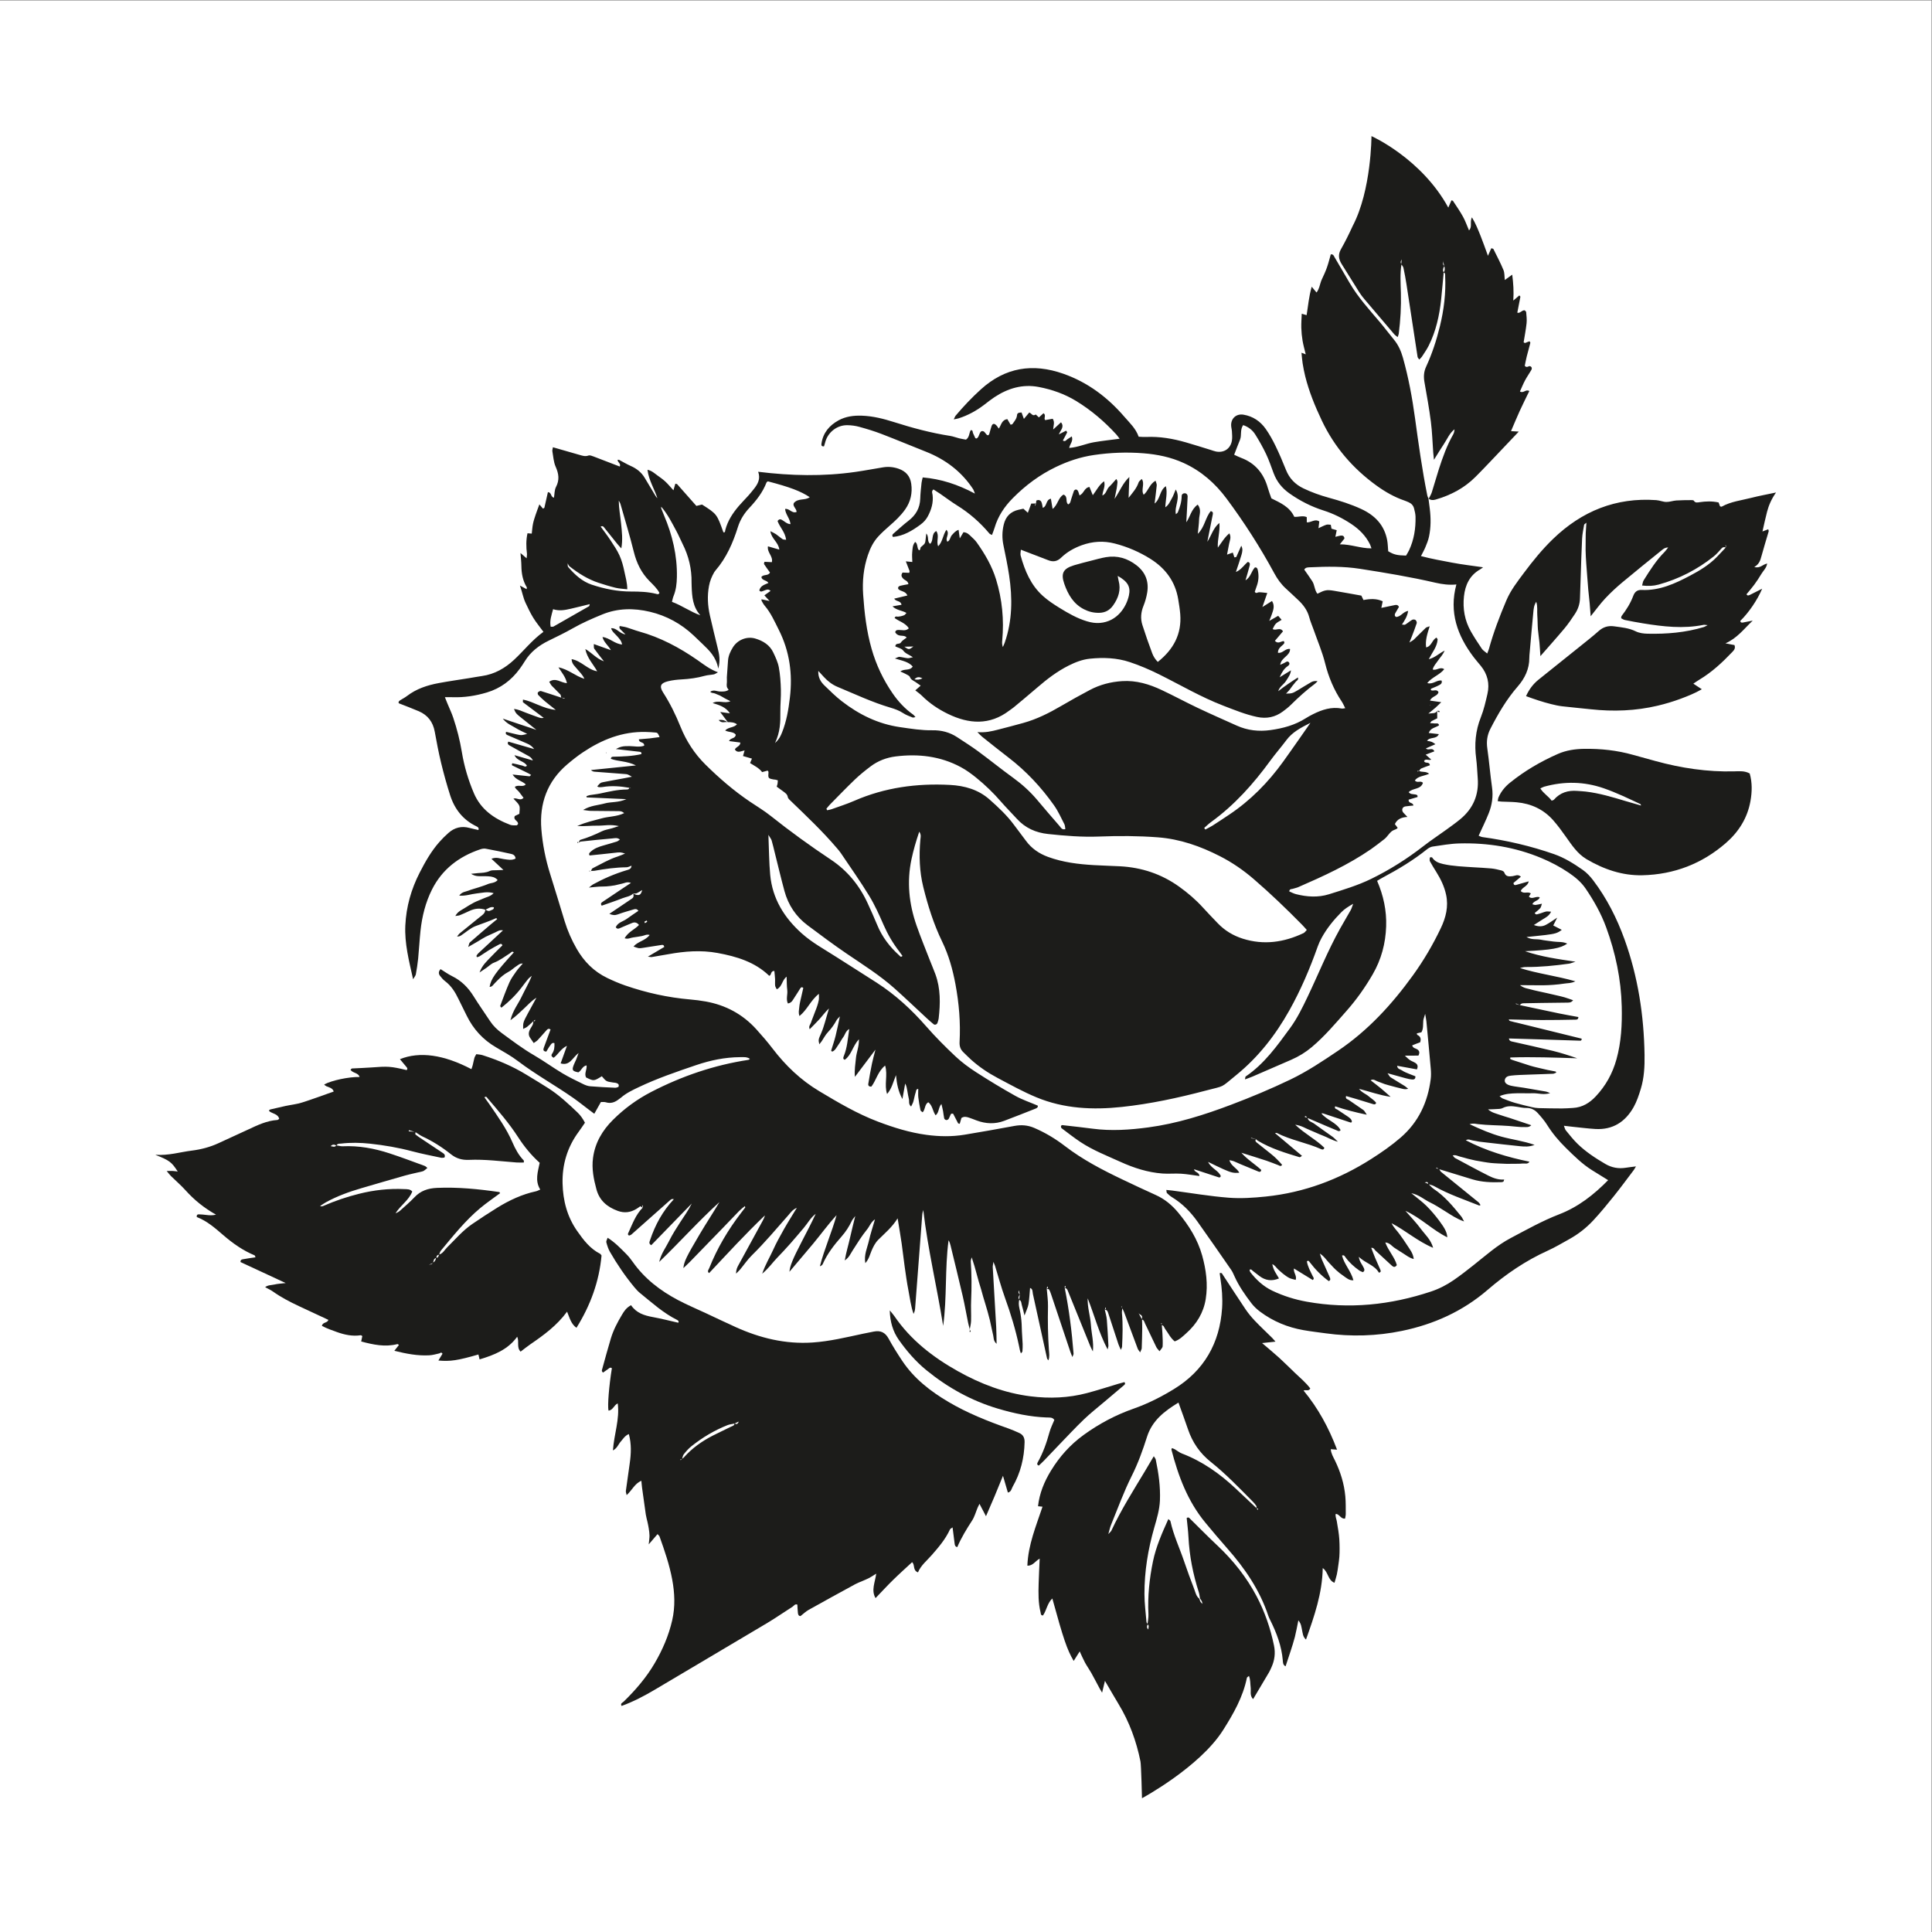 <?xml version="1.0" encoding="UTF-8" standalone="no"?>
<!-- Created with Inkscape (http://www.inkscape.org/) -->

<svg
   version="1.1"
   id="svg2"
   width="666.667"
   height="666.667"
   viewBox="0 0 666.667 666.667"
   sodipodi:docname="logo.ai"
   xmlns:inkscape="http://www.inkscape.org/namespaces/inkscape"
   xmlns:sodipodi="http://sodipodi.sourceforge.net/DTD/sodipodi-0.dtd"
   xmlns="http://www.w3.org/2000/svg"
   xmlns:svg="http://www.w3.org/2000/svg">
  <rect x="0" y="0" width="666.667" height="666.667" fill="#808080" stroke="none"/>
  <defs
     id="defs6">
    <clipPath
       clipPathUnits="userSpaceOnUse"
       id="clipPath18">
      <path
         d="M 0,500 H 500 V 0 H 0 Z"
         id="path16" />
    </clipPath>
  </defs>
  <sodipodi:namedview
     id="namedview4"
     pagecolor="#ffffff"
     bordercolor="#000000"
     borderopacity="0.25"
     inkscape:showpageshadow="2"
     inkscape:pageopacity="0.0"
     inkscape:pagecheckerboard="0"
     inkscape:deskcolor="#d1d1d1" />
  <g
     id="g8"
     inkscape:groupmode="layer"
     inkscape:label="logo"
     transform="matrix(1.333,0,0,-1.333,0,666.667)">
    <path
       d="M 0,0 H 500 V 500 H 0 Z"
       style="fill:#ffffff;fill-opacity:1;fill-rule:nonzero;stroke:none"
       id="path10" />
    <g
       id="g12">
      <g
         id="g14"
         clip-path="url(#clipPath18)">
        <g
           id="g20"
           transform="translate(370.272,317.555)">
          <path
             d="M 0,0 0.043,0.11 -0.12,0.102 Z m -203.323,-56.401 c 0.201,0.118 0.405,0.214 0.574,0.355 0.034,0.028 -0.064,0.217 -0.102,0.332 -0.204,-0.098 -0.416,-0.186 -0.605,-0.308 -0.023,-0.015 0.073,-0.213 0.133,-0.379 m -23.775,81.272 c -0.399,-1.538 -0.948,-2.945 -0.62,-4.545 0.292,0.02 0.566,-0.039 0.748,0.064 3.074,1.736 6.136,3.49 9.194,5.255 0.084,0.048 0.081,0.248 0.164,0.536 -1.7,-0.416 -3.309,-0.832 -4.929,-1.199 -1.465,-0.332 -2.941,-0.638 -4.557,-0.111 m 168.552,-56.624 c 0.095,-0.14 0.189,-0.28 0.283,-0.419 0.63,0.34 1.282,0.646 1.884,1.029 1.426,0.908 2.832,1.846 4.238,2.784 5.557,3.706 10.162,8.385 14.053,13.788 1.363,1.892 2.697,3.806 4.039,5.714 0.91,1.295 1.81,2.597 3.001,4.307 -2.624,-1.318 -4.711,-2.449 -6.207,-4.456 -1.346,-1.805 -2.84,-3.5 -4.165,-5.319 -4.385,-6.019 -9.294,-11.518 -15.36,-15.911 -0.627,-0.453 -1.179,-1.009 -1.766,-1.517 m -140.558,83.148 c 0,-0.148 -0.041,-0.312 0.007,-0.441 0.226,-0.604 0.466,-1.203 0.717,-1.796 2.166,-5.102 3.439,-10.387 3.33,-15.966 -0.033,-1.706 -0.222,-3.371 -0.879,-4.966 -0.174,-0.421 -0.246,-0.884 -0.397,-1.453 2.622,-0.967 4.777,-2.581 7.354,-3.481 -1.979,2.177 -2.156,4.828 -2.255,7.501 -0.011,0.322 -0.029,0.645 -0.024,0.967 0.058,3.534 -0.734,6.869 -2.328,10.022 -0.545,1.079 -1.001,2.203 -1.576,3.265 -1.183,2.187 -2.279,4.429 -3.949,6.348 m 148.313,13.458 c 0.633,-0.286 1.192,-0.578 1.778,-0.797 3.69,-1.378 5.886,-4.067 6.936,-7.796 0.26,-0.924 0.618,-1.821 0.921,-2.698 2.366,-1.174 4.743,-2.208 5.927,-4.778 1.067,-0.101 2.193,0.402 3.228,-0.08 0.005,-0.536 0.009,-0.946 0.013,-1.362 1.169,-0.06 2.068,0.998 3.237,0.243 -0.058,-0.477 -0.121,-1.002 -0.211,-1.748 0.774,0.35 1.388,0.689 2.044,0.899 0.351,0.112 0.772,0 1.138,-0.01 0.076,-0.419 0.131,-0.724 0.183,-1.014 0.473,-0.136 0.908,-0.261 1.351,-0.389 -0.117,-0.581 -0.217,-1.076 -0.346,-1.721 0.606,0.145 0.986,0.272 1.375,0.322 0.56,0.074 0.93,-0.153 0.97,-0.763 -0.328,-0.414 -0.651,-0.823 -1.187,-1.497 2.933,0.017 5.393,-1.078 8.185,-1.044 -0.177,0.478 -0.261,0.779 -0.397,1.056 -1.096,2.233 -2.81,3.914 -4.851,5.268 -2.223,1.475 -4.603,2.665 -7.147,3.473 -3.176,1.008 -6.091,2.492 -8.816,4.411 -1.913,1.346 -3.29,3.048 -4.11,5.227 -0.624,1.657 -1.183,3.349 -1.94,4.946 -0.824,1.74 -1.778,3.428 -2.798,5.062 -0.722,1.158 -1.786,2 -3.155,2.464 -0.861,-1.217 -0.329,-2.624 -0.822,-3.812 -0.491,-1.183 -0.934,-2.387 -1.506,-3.862 m -105.558,-91.636 c 0.063,-0.131 0.125,-0.261 0.188,-0.392 0.374,0.084 0.762,0.129 1.12,0.258 1.97,0.709 3.975,1.341 5.891,2.177 7.923,3.461 16.233,4.573 24.79,4.121 3.774,-0.199 7.355,-1.204 10.242,-3.77 2.283,-2.028 4.533,-4.117 6.357,-6.604 1,-1.363 2.048,-2.692 3.045,-4.057 1.474,-2.017 3.41,-3.346 5.754,-4.204 3.834,-1.405 7.817,-1.889 11.849,-2.124 2.25,-0.132 4.505,-0.185 6.756,-0.302 5.608,-0.293 10.736,-1.991 15.319,-5.273 2.233,-1.599 4.31,-3.37 6.159,-5.41 1.244,-1.371 2.536,-2.699 3.815,-4.039 1.817,-1.906 3.999,-3.227 6.506,-4.019 5.441,-1.717 10.66,-0.954 15.72,1.441 0.315,0.148 0.53,0.507 0.847,0.823 -0.475,0.523 -0.836,0.951 -1.229,1.349 -4.012,4.076 -8.133,8.04 -12.466,11.777 -2.694,2.323 -5.602,4.334 -8.775,5.955 -5.066,2.589 -10.341,4.454 -16.072,4.892 -5.068,0.387 -10.135,0.404 -15.204,0.205 -4.441,-0.174 -8.85,0.187 -13.252,0.659 -3.146,0.337 -5.896,1.549 -8.062,3.942 -1.35,1.493 -2.791,2.906 -4.105,4.429 -1.955,2.265 -4.103,4.327 -6.417,6.206 -1.244,1.01 -2.564,1.971 -3.971,2.727 -5.296,2.852 -11,3.503 -16.887,2.771 -2.343,-0.292 -4.548,-1.129 -6.452,-2.562 -1.412,-1.063 -2.799,-2.178 -4.075,-3.398 -2.211,-2.114 -4.33,-4.324 -6.479,-6.503 -0.33,-0.334 -0.609,-0.716 -0.912,-1.075 m -25.533,22.425 0.038,-0.046 c -0.614,0.82 -1.228,1.64 -2.002,2.672 0.945,-0.134 1.66,-0.235 2.521,-0.356 -1.095,1.669 -2.728,2.127 -4.47,2.67 1.549,0.852 3.098,-0.237 4.603,0.475 -0.555,0.28 -0.989,0.486 -1.41,0.715 -0.424,0.231 -0.825,0.51 -1.257,0.723 -0.433,0.212 -0.906,0.344 -1.337,0.557 -0.359,0.177 -0.877,0.025 -1.216,0.453 0.902,0.617 1.674,0.089 2.444,0.064 0.797,-0.026 1.598,-0.062 2.308,0.422 -0.545,0.77 -0.543,0.814 -0.444,2.05 0.033,0.399 -0.04,0.807 -0.014,1.207 0.09,1.446 0.201,2.891 0.305,4.336 0.089,1.242 0.608,2.346 1.234,3.375 1.214,1.999 3.667,2.971 5.867,2.304 1.985,-0.602 3.705,-1.656 4.622,-3.615 0.578,-1.234 1.182,-2.51 1.428,-3.832 0.351,-1.887 0.476,-3.831 0.531,-5.755 0.056,-1.929 -0.162,-3.865 -0.14,-5.797 0.03,-2.594 -0.017,-5.161 -1.375,-8.035 1.116,1.029 1.474,1.884 1.824,2.757 1.151,2.872 1.653,5.887 2.018,8.935 0.738,6.153 -0.051,12.032 -2.873,17.624 -1.091,2.163 -2.054,4.374 -3.646,6.238 -0.311,0.364 -0.539,0.802 -0.78,1.22 -0.066,0.115 -0.042,0.281 -0.059,0.431 0.597,-0.123 1.188,-0.246 2.1,-0.434 -0.577,0.627 -0.924,1.005 -1.338,1.455 0.601,0.433 1.089,0.785 1.6,1.152 -0.625,0.619 -1.144,0.252 -1.663,0.086 -0.421,-0.134 -0.848,-0.492 -1.247,0.022 0.262,1.259 1.414,1.513 2.357,1.948 -0.501,0.816 -1.665,0.574 -1.829,1.536 0.54,0.781 1.78,0.212 2.231,1.166 -0.539,0.753 -1.061,1.444 -1.528,2.171 -0.083,0.129 0.064,0.405 0.102,0.607 0.691,-0.036 1.306,-0.067 1.91,-0.098 0.364,1.563 -1.278,2.489 -1.01,4.099 0.983,-0.283 1.875,-0.541 2.944,-0.849 -0.225,1.923 -2.066,2.821 -2.313,4.768 0.628,-0.331 1.065,-0.51 1.444,-0.771 0.594,-0.41 1.131,-0.904 1.733,-1.302 0.208,-0.137 0.535,-0.094 0.898,-0.147 -0.252,1.992 -1.661,3.265 -2.22,4.857 0.338,0.478 0.688,0.528 1.1,0.308 0.714,-0.38 1.29,-1.08 2.253,-1.118 -0.16,1.516 -1.313,2.525 -1.399,3.932 1.147,0.182 1.765,-1.266 2.975,-0.772 -0.008,0.887 -1.116,1.487 -0.716,2.297 1.117,1.351 2.882,0.586 4.117,1.519 -2.41,1.587 -5.134,2.609 -10.843,4.105 -0.12,-0.1 -0.301,-0.177 -0.349,-0.304 -0.967,-2.536 -2.605,-4.618 -4.433,-6.569 -1.344,-1.434 -2.375,-3.067 -2.961,-4.937 -1.286,-4.107 -2.977,-7.994 -5.826,-11.288 -0.106,-0.122 -0.206,-0.251 -0.287,-0.39 -0.659,-1.118 -1.136,-2.294 -1.376,-3.587 -0.481,-2.584 -0.341,-5.137 0.24,-7.675 0.646,-2.827 1.336,-5.645 2.02,-8.464 0.375,-1.545 0.729,-3.085 0.141,-5.275 -0.573,3.084 -2.353,4.723 -4.087,6.393 -0.754,0.728 -1.509,1.453 -2.27,2.172 -3.238,3.055 -7.031,5.136 -11.345,6.157 -4.158,0.984 -8.326,0.953 -12.347,-0.7 -2.606,-1.071 -5.19,-2.194 -7.65,-3.599 -2.028,-1.157 -4.141,-2.166 -6.238,-3.196 -2.514,-1.233 -4.65,-2.879 -6.136,-5.297 -0.421,-0.685 -0.87,-1.356 -1.347,-2.005 -2.167,-2.949 -4.955,-5.037 -8.487,-6.094 -2.878,-0.861 -5.808,-1.322 -8.818,-1.223 -0.61,0.02 -1.22,0.002 -2.044,0.001 0.291,-0.72 0.49,-1.226 0.697,-1.73 0.49,-1.191 1.054,-2.358 1.462,-3.577 0.973,-2.906 1.732,-5.867 2.232,-8.9 0.605,-3.671 1.655,-7.226 3.118,-10.65 1.807,-4.23 5.254,-6.607 9.38,-8.173 0.502,-0.191 1.106,-0.133 1.663,-0.148 0.111,-0.003 0.226,0.187 0.367,0.313 0.198,0.865 -1.337,1.017 -0.824,2.107 0.343,0.166 0.77,0.371 1.185,0.57 0.008,0.713 0.217,1.5 -0.03,2.1 -0.282,0.688 -0.968,1.21 -1.503,1.832 0.871,0.334 1.721,-0.705 2.612,0.206 -0.369,0.487 -0.756,0.969 -1.111,1.473 -0.339,0.479 -0.954,0.772 -1.133,1.373 0.949,0.66 2.054,-0.198 2.817,0.627 -0.963,0.949 -2.522,1.091 -3.41,2.565 1.614,-0.173 3.008,-0.323 4.401,-0.472 0.132,0.118 0.264,0.236 0.396,0.353 -0.21,0.129 -0.41,0.276 -0.63,0.385 -1.298,0.641 -2.604,1.268 -3.899,1.915 -0.232,0.115 -0.669,0.154 -0.322,0.73 0.427,-0.093 0.89,-0.188 1.35,-0.296 0.391,-0.092 0.775,-0.23 1.172,-0.292 0.404,-0.064 0.819,-0.536 1.249,-0.043 -0.705,1.244 -2.479,1.132 -3.228,2.727 1.672,-0.482 3.109,-0.896 4.769,-1.374 -0.425,0.868 -1.034,1.1 -1.572,1.401 -1.476,0.826 -2.969,1.621 -4.434,2.464 -0.29,0.167 -0.708,0.395 -0.361,1.014 2.217,-0.639 4.457,-1.285 6.697,-1.93 -0.503,0.712 -1.138,1.139 -1.872,1.446 -1.635,0.685 -3.259,1.395 -4.882,2.107 -0.342,0.15 -0.778,0.276 -0.51,0.915 0.923,-0.225 1.855,-0.471 2.796,-0.676 1.191,-0.261 1.193,-0.246 2.658,0.143 -1.065,0.541 -2.112,0.975 -3.054,1.575 -0.97,0.619 -2.149,0.982 -3.271,2.383 3.12,-1.046 5.708,-1.914 8.706,-2.92 -1.302,1.044 -2.278,1.837 -3.264,2.616 -2.024,1.599 -2.027,1.596 -2.538,2.791 1.106,-0.09 2.025,-0.555 2.975,-0.923 1.126,-0.437 2.265,-0.843 3.4,-1.252 0.227,-0.082 0.465,-0.143 0.704,-0.176 0.162,-0.023 0.334,0.02 0.635,0.045 -1.91,1.431 -3.648,2.727 -5.372,4.043 -0.071,0.055 -0.008,0.286 -0.006,0.699 2.802,-0.545 5.183,-2.368 8.484,-2.672 -1.177,0.934 -1.996,1.554 -2.781,2.216 -0.612,0.518 -1.201,1.067 -1.755,1.646 -0.132,0.137 -0.194,0.552 -0.094,0.656 0.19,0.2 0.567,0.432 0.781,0.368 1.768,-0.536 3.516,-1.138 5.291,-1.721 0.269,-0.078 0.537,-0.155 0.806,-0.233 0.008,0.049 0.015,0.097 0.024,0.146 -0.289,0.033 -0.577,0.065 -0.866,0.098 -0.072,0.281 -0.06,0.639 -0.232,0.828 -0.706,0.771 -1.486,1.474 -2.204,2.235 -0.252,0.267 -0.406,0.626 -0.665,1.04 1.67,1.184 3.001,-0.259 4.588,-0.366 -0.316,1.563 -1.271,2.655 -2.202,4.105 2.614,-0.522 4.319,-2.235 6.72,-2.977 -0.506,1.157 -1.275,1.763 -1.854,2.511 -0.556,0.719 -1.414,1.297 -1.451,2.59 2.555,-0.462 4.09,-2.709 6.616,-3.149 -1.058,1.917 -2.611,3.403 -3.069,5.769 1.726,-0.999 2.869,-2.5 4.815,-3.182 -0.946,1.216 -1.762,2.211 -2.502,3.26 -0.167,0.237 -0.072,0.66 -0.113,1.204 1.578,-0.564 2.923,-1.046 4.411,-1.578 -0.658,1.232 -1.818,1.991 -2.168,3.401 1.897,-0.237 3.15,-1.788 5.076,-1.934 -0.187,0.998 -0.752,1.535 -1.265,2.125 -0.563,0.647 -1.314,1.171 -1.587,2.083 1.461,0.135 2.129,-1.37 3.726,-1.6 -0.514,0.512 -0.798,0.782 -1.067,1.068 -0.249,0.263 -0.664,0.454 -0.424,1.103 0.597,-0.117 1.213,-0.187 1.798,-0.361 1.081,-0.321 2.131,-0.749 3.216,-1.05 5.502,-1.527 10.454,-4.168 15.112,-7.406 1.618,-1.125 3.152,-2.377 5.306,-3.16 -0.529,-0.277 -0.777,-0.482 -1.054,-0.537 -0.787,-0.154 -1.608,-0.163 -2.374,-0.379 -1.952,-0.549 -3.932,-0.814 -5.952,-0.925 -1.201,-0.066 -2.42,-0.195 -3.582,-0.489 -1.717,-0.435 -2.376,-1.135 -1.221,-2.926 1.796,-2.784 3.243,-5.745 4.481,-8.821 1.491,-3.703 3.638,-7.019 6.476,-9.822 3.554,-3.511 7.332,-6.772 11.483,-9.578 1.8,-1.216 3.681,-2.333 5.375,-3.683 5.042,-4.016 10.254,-7.784 15.62,-11.356 4.248,-2.826 7.397,-6.665 9.52,-11.319 0.834,-1.833 1.675,-3.665 2.435,-5.529 1.274,-3.127 3.266,-5.718 5.753,-7.955 0.169,-0.152 0.378,-0.558 0.804,-0.1 -0.267,0.373 -0.529,0.766 -0.818,1.139 -1.635,2.111 -2.972,4.382 -4.047,6.841 -1.126,2.578 -2.284,5.173 -3.746,7.567 -2.305,3.776 -4.874,7.393 -7.342,11.069 -0.314,0.466 -0.691,0.892 -1.056,1.321 -3.657,4.301 -7.755,8.172 -11.81,12.085 -0.338,0.326 -0.792,0.691 -0.865,1.098 -0.137,0.752 -0.66,1.068 -1.166,1.449 -0.559,0.423 -1.134,0.828 -1.704,1.244 0.097,0.337 0.187,0.562 0.223,0.795 0.044,0.288 0.044,0.582 0.061,0.844 -0.292,0.084 -0.444,0.139 -0.6,0.169 -0.158,0.03 -0.323,0.022 -0.48,0.052 -1.434,0.271 -1.454,0.308 -1.331,1.927 0.009,0.109 -0.126,0.228 -0.214,0.375 -0.434,-0.12 -0.881,-0.243 -1.435,-0.396 -0.807,1.079 -2.02,1.652 -3.125,2.341 0.204,0.476 0.349,0.817 0.493,1.152 -0.792,0.228 -1.534,0.442 -2.322,0.669 0.136,0.474 0.258,0.895 0.418,1.452 -0.927,-0.17 -1.869,-0.793 -2.527,0.248 0.354,0.743 1.443,0.82 1.415,1.793 -0.984,0.129 -1.925,0.252 -2.909,0.382 0.346,0.908 1.622,0.534 1.735,1.654 -0.613,0.839 -1.825,0.564 -2.751,1.095 0.914,0.937 2.276,0.672 3.068,1.601 -0.79,0.533 -1.592,0.543 -2.393,0.555 M -0.581,-123.949 c 0.014,0.543 -0.271,0.618 -0.875,0.425 0.407,-0.163 0.68,-0.271 0.951,-0.379 0.453,-0.436 0.854,-0.952 1.369,-1.294 2.868,-1.902 5.009,-4.521 7.145,-7.147 0.233,-0.287 0.372,-0.652 0.715,-1.271 -1.937,0.678 -3.308,1.646 -4.729,2.53 -1.367,0.851 -2.721,1.743 -4.165,2.439 -1.484,0.715 -2.732,1.921 -4.771,2.347 1.51,-1.252 2.817,-2.191 3.946,-3.31 1.194,-1.187 2.292,-2.49 3.302,-3.84 1.57,-2.101 1.991,-3.078 2.074,-4.275 -3.821,1.864 -6.761,4.983 -10.845,6.854 1.48,-1.707 2.838,-3.089 3.972,-4.636 1.101,-1.503 2.616,-2.771 3.205,-4.943 -4.028,1.699 -7.102,4.464 -10.749,6.372 0.496,-1.099 1.375,-1.887 2.045,-2.822 0.702,-0.983 1.417,-1.96 2.055,-2.984 0.619,-0.991 1.446,-1.902 1.634,-3.459 -1.177,0.276 -1.882,0.939 -2.668,1.406 -0.76,0.453 -1.486,0.963 -2.238,1.431 -0.762,0.473 -1.288,1.367 -2.462,1.452 0.802,-2.193 2.421,-3.796 2.988,-5.858 -0.413,-0.617 -0.839,-0.568 -1.26,-0.182 -1.425,1.304 -2.833,2.626 -4.262,3.926 -0.292,0.266 -0.436,0.8 -1.105,0.716 0.358,-0.925 0.657,-1.756 0.998,-2.569 0.438,-1.04 0.923,-2.059 1.357,-3.099 0.107,-0.257 0.264,-0.617 -0.37,-0.759 -1.098,1.948 -3.389,2.392 -5.209,4.098 0.216,-1.345 0.921,-2.028 1.293,-2.86 0.16,-0.358 0.34,-0.734 -0.24,-1.115 -0.286,0.136 -0.666,0.255 -0.975,0.476 -1.318,0.938 -2.518,2.006 -3.478,3.325 -0.213,0.294 -0.393,0.744 -0.941,0.503 0.569,-2.274 2.339,-4.014 2.954,-6.394 -1.118,-0.083 -1.761,0.586 -2.46,1.049 -0.736,0.486 -1.435,1.043 -2.083,1.643 -0.708,0.655 -1.334,1.398 -2.003,2.095 -0.586,0.61 -1.008,1.394 -2.145,2.123 0.252,-0.767 0.337,-1.124 0.481,-1.453 0.683,-1.549 1.391,-3.086 2.068,-4.636 0.153,-0.35 0.339,-0.761 -0.241,-1.036 -1.879,1.372 -3.5,3.02 -4.918,4.879 -0.173,0.227 -0.333,0.575 -0.751,0.224 0.221,-1.356 0.908,-2.549 1.492,-3.782 0.145,-0.309 0.543,-0.646 0.028,-1.043 -1.616,0.991 -3.236,1.984 -4.866,2.984 -0.18,-1.053 0.809,-1.822 0.453,-2.952 -0.607,0.175 -1.175,0.258 -1.662,0.501 -0.571,0.284 -1.088,0.687 -1.598,1.078 -0.444,0.343 -0.841,0.748 -1.269,1.114 -0.452,0.387 -0.714,1.001 -1.528,1.393 0.259,-1.564 1.082,-2.566 1.734,-3.705 -1.881,-0.79 -3.528,-0.537 -5.06,0.621 -0.577,0.436 -1.144,0.889 -1.719,1.327 -0.236,0.18 -0.404,0.544 -0.844,0.298 0.064,-0.206 0.075,-0.463 0.204,-0.628 1.551,-1.996 3.385,-3.696 5.672,-4.788 2.847,-1.359 5.841,-2.3 8.958,-2.859 10.958,-1.966 21.657,-0.857 32.162,2.645 2.078,0.693 4.019,1.695 5.815,2.927 1.791,1.228 3.505,2.575 5.211,3.923 3.097,2.447 6.043,5.114 9.558,6.968 4.13,2.18 8.209,4.478 12.584,6.166 4.901,1.893 8.931,5.035 12.664,8.836 -1.431,0.886 -2.783,1.721 -4.132,2.56 -2.553,1.587 -4.659,3.688 -6.79,5.779 -1.853,1.82 -3.498,3.769 -4.877,5.972 -0.679,1.085 -1.532,2.074 -2.395,3.026 -0.774,0.857 -1.738,1.38 -2.981,1.354 -0.795,-0.017 -1.597,0.178 -2.393,0.302 -1.286,0.201 -2.535,0.313 -3.77,-0.338 -0.464,-0.245 -1.089,-0.204 -1.644,-0.25 -0.596,-0.049 -1.195,-0.047 -2.115,-0.077 1.008,-0.862 1.972,-1.035 2.854,-1.352 0.909,-0.328 1.845,-0.579 2.765,-0.877 0.92,-0.298 1.835,-0.613 2.751,-0.921 0.88,-0.295 1.759,-0.591 2.839,-0.953 -0.702,-0.66 -1.37,-0.449 -1.951,-0.476 -0.641,-0.029 -1.287,0.05 -1.93,0.1 -0.642,0.049 -1.281,0.13 -1.923,0.18 -0.642,0.05 -1.286,0.084 -1.929,0.115 -0.724,0.035 -1.449,0.056 -2.173,0.089 -0.643,0.028 -1.287,0.055 -1.93,0.101 -0.643,0.047 -1.282,0.131 -1.926,0.172 -0.56,0.036 -1.127,0.305 -2.221,-0.013 2.981,-1.387 5.536,-2.477 8.255,-3.227 2.757,-0.761 5.625,-1.093 8.578,-2.128 -1.411,-0.557 -2.608,-0.457 -3.779,-0.343 -2.886,0.282 -5.764,0.632 -8.645,0.955 -0.641,0.072 -1.283,0.132 -1.919,0.227 -0.558,0.083 -1.106,0.234 -1.664,0.303 -0.552,0.068 -1.083,0.49 -1.794,0.049 5.246,-2.732 10.765,-4.377 16.478,-5.543 -0.464,-0.748 -1.182,-0.401 -1.771,-0.471 -0.717,-0.085 -1.448,-0.058 -2.172,-0.07 -0.645,-0.013 -1.289,-0.029 -1.933,-0.016 -0.724,0.015 -1.449,0.056 -2.173,0.094 -0.642,0.034 -1.288,0.06 -1.927,0.127 -0.641,0.067 -1.278,0.174 -1.914,0.277 -0.716,0.115 -1.432,0.231 -2.143,0.373 -0.632,0.127 -1.26,0.278 -1.884,0.439 -0.703,0.182 -1.394,0.405 -2.099,0.576 -0.555,0.133 -1.097,0.495 -1.866,0.286 0.29,-0.323 0.413,-0.555 0.605,-0.657 2.909,-1.559 5.805,-3.144 8.753,-4.624 1.213,-0.609 2.527,-1.055 3.942,-0.954 l -0.033,-0.043 c 0.063,-0.59 -0.376,-0.623 -0.762,-0.636 -2.482,-0.089 -4.954,-0.003 -7.353,0.715 -2.908,0.869 -5.803,1.78 -8.72,2.665 -0.2,0.135 -0.401,0.27 -0.602,0.405 -0.033,-0.068 -0.066,-0.137 -0.098,-0.205 l 0.776,-0.173 c 0.16,-0.252 0.27,-0.567 0.489,-0.747 3.219,-2.626 6.456,-5.231 9.677,-7.854 0.218,-0.176 0.347,-0.464 0.54,-0.732 -0.209,-0.081 -0.288,-0.145 -0.335,-0.126 -3.928,1.571 -7.955,2.915 -11.66,5.012 -0.474,0.268 -1.047,0.362 -1.574,0.537 M -7.352,20.904 c 0.286,-0.012 0.637,-0.137 0.843,-0.016 0.619,0.365 1.158,0.867 1.78,1.228 0.223,0.129 0.672,0.118 0.871,-0.029 0.209,-0.154 0.396,-0.597 0.324,-0.828 -0.362,-1.142 -0.811,-2.257 -1.235,-3.379 -0.15,-0.399 -0.319,-0.79 -0.663,-1.631 0.661,0.427 0.944,0.554 1.153,0.756 1.04,1.009 2.05,2.048 3.096,3.048 0.181,0.172 0.495,0.204 1.001,0.399 -0.603,-1.941 -1.172,-3.598 -0.92,-5.469 1.427,0.276 1.542,2 2.69,2.535 0.146,-0.242 0.295,-0.371 0.286,-0.488 -0.13,-1.875 -1.357,-3.303 -2.291,-5.104 1.609,0.402 2.57,1.442 4.105,2.229 -0.5,-1.19 -1.18,-1.773 -1.645,-2.491 C 1.538,10.887 0.823,10.222 0.604,9.265 1.643,8.905 2.475,10.072 3.592,9.342 2.393,7.835 0.438,7.297 -0.812,5.754 0.668,5.289 1.687,6.647 2.917,6.386 3.12,5.597 2.566,5.389 2.195,5.179 1.573,4.825 0.874,4.606 0.219,4.306 0.144,4.272 0.144,4.076 0.105,3.943 0.716,3.521 1.609,4.335 2.104,3.41 1.876,2.306 0.386,2.397 -0.092,1.209 0.94,1.065 1.849,0.937 2.819,0.802 2.283,0.286 1.848,-0.16 1.383,-0.573 0.882,-1.017 0.352,-1.428 -0.521,-2.147 0.597,-2.01 1.314,-2.199 1.773,-1.438 L 1.76,-1.382 C 1.766,-2.086 1.771,-2.791 1.775,-3.379 1.167,-3.677 0.729,-3.873 0.313,-4.106 0.192,-4.174 0.13,-4.347 -0.074,-4.633 0.399,-4.66 0.772,-4.656 1.138,-4.708 1.532,-4.765 2.102,-4.47 2.243,-5.184 1.383,-5.812 0.068,-5.79 -0.425,-7.17 c 0.939,-0.108 1.757,-0.202 2.618,-0.3 -0.617,-1.419 -2.321,-0.617 -3.054,-1.732 1.19,-0.2 1.307,-0.246 2.17,-0.874 -0.852,-0.375 -1.637,-0.72 -2.467,-1.086 0.638,-0.711 1.669,0.42 2.193,-0.762 -0.688,-0.262 -1.367,-0.521 -2.248,-0.856 0.574,-0.512 0.994,-0.887 1.434,-1.279 -0.63,-0.317 -1.483,0.376 -1.861,-0.385 0.307,-0.781 1.379,0.004 1.511,-1.086 -0.771,-0.279 -1.524,-0.513 -2.239,-0.833 -0.243,-0.109 -0.391,-0.431 -0.582,-0.656 -0.121,0.035 -0.242,0.069 -0.364,0.103 0.02,-0.1 0.042,-0.2 0.062,-0.299 l 0.275,0.262 c 0.711,-0.482 1.703,-0.022 2.669,-0.766 -1.378,-0.639 -2.879,-0.583 -3.703,-1.734 0.598,-0.802 1.521,0.08 2.085,-0.639 -0.582,-1.785 -2.653,-1.281 -3.681,-2.395 0.426,-0.607 1.114,-0.481 1.707,-0.603 0.321,-0.066 0.657,-0.097 0.574,-0.663 -0.762,-0.224 -1.565,-0.46 -2.297,-0.675 -0.109,-1.093 1.13,-0.617 1.234,-1.525 -0.699,-0.074 -1.399,-0.117 -2.089,-0.23 -0.818,-0.134 -1.069,-0.985 -0.498,-1.636 0.299,-0.341 0.624,-0.659 1.036,-1.09 -1.539,-0.072 -2.639,-0.557 -3.252,-1.844 0.263,-0.354 0.499,-0.668 0.732,-0.981 -0.138,-0.12 -0.234,-0.258 -0.365,-0.31 -1.233,-0.486 -1.229,-0.486 -2.565,-2.1 -0.203,-0.245 -0.459,-0.454 -0.714,-0.648 -1.087,-0.832 -2.157,-1.692 -3.284,-2.468 -5.875,-4.047 -12.328,-6.995 -18.839,-9.827 -0.438,-0.19 -0.926,-0.261 -1.379,-0.423 -0.323,-0.116 -0.824,0.058 -0.933,-0.669 0.551,-0.23 1.107,-0.546 1.706,-0.7 2.86,-0.736 5.783,-0.923 8.602,-0.036 3.685,1.16 7.436,2.28 10.889,3.967 4.772,2.331 9.286,5.178 13.504,8.458 1.906,1.483 3.933,2.811 5.89,4.229 1.239,0.898 2.49,1.785 3.67,2.757 3.349,2.758 4.88,6.314 4.533,10.658 -0.135,1.687 -0.178,3.386 -0.4,5.06 -0.486,3.667 -0.18,7.195 1.206,10.672 0.771,1.935 1.24,4.004 1.709,6.044 0.614,2.669 0.037,5.119 -1.707,7.262 -0.61,0.751 -1.255,1.474 -1.84,2.244 -4.236,5.583 -6.436,11.662 -4.49,18.838 -1.859,-0.194 -3.674,0.047 -5.462,0.461 -6.445,1.493 -12.962,2.573 -19.495,3.59 -4.253,0.662 -8.507,0.6 -12.775,0.399 -0.588,-0.028 -1.288,0.038 -1.65,-0.599 0.727,-1.051 1.432,-2.014 2.077,-3.016 0.632,-0.984 0.577,-2.295 1.327,-3.237 1.933,0.977 2.405,1.081 4.291,0.767 2.381,-0.397 4.754,-0.838 7.092,-1.253 0.194,-0.408 0.359,-0.756 0.544,-1.143 1.733,0.332 3.39,0.42 4.978,-0.327 -0.12,-0.582 -0.223,-1.077 -0.353,-1.707 1.297,0.27 2.398,0.498 3.498,0.729 0.421,0.088 0.798,0.073 1.061,-0.475 -0.293,-0.5 -0.623,-1.046 -0.933,-1.601 -0.22,-0.393 -0.233,-0.759 0.187,-0.996 1.228,0.01 1.784,1.344 3.133,1.568 -0.229,-1.471 -0.929,-2.508 -1.628,-3.562 -0.019,-0.128 -0.036,-0.255 -0.038,-0.27 0.005,0.027 0.033,0.164 0.061,0.302 m -215.977,15.833 c -0.122,0.02 -0.244,0.04 -0.365,0.06 0.009,0.009 0.023,0.028 0.03,0.025 0.114,-0.037 0.227,-0.078 0.341,-0.117 0.038,-0.31 -0.038,-0.719 0.132,-0.914 1.703,-1.967 3.603,-3.743 6.116,-4.576 3.298,-1.092 6.692,-1.779 10.192,-1.773 2.179,0.004 4.347,-0.065 6.477,-0.602 0.267,-0.067 0.633,-0.249 0.842,0.259 -0.639,1.18 -1.641,2.109 -2.59,3.069 -2.104,2.127 -3.328,4.663 -4.046,7.564 -1.025,4.142 -2.274,8.228 -3.443,12.334 -0.091,0.325 -0.298,0.617 -0.453,0.924 0.026,-2.053 0.406,-4.005 0.605,-5.974 0.207,-2.035 0.466,-4.089 0.061,-6.412 -0.504,0.566 -0.832,0.908 -1.129,1.275 -1.062,1.317 -2.107,2.649 -3.175,3.961 -0.23,0.281 -0.424,0.724 -1.045,0.417 0.859,-1.188 1.748,-2.332 2.541,-3.539 0.84,-1.277 1.716,-2.555 2.339,-3.939 0.588,-1.307 0.97,-2.733 1.257,-4.143 0.295,-1.452 0.752,-2.898 0.752,-4.606 -1.103,0.132 -2.072,0.157 -2.993,0.379 -1.486,0.358 -2.954,0.81 -4.409,1.285 -2.793,0.911 -5.237,2.46 -7.532,4.258 -0.232,0.181 -0.339,0.522 -0.505,0.785 m 16.982,-85.452 c -0.764,-0.789 -1.856,-0.865 -2.801,-1.24 -1.779,-0.707 -3.602,-1.299 -5.359,-1.921 -0.361,0.496 -0.127,0.748 0.134,0.924 1.66,1.129 3.332,2.241 5.001,3.356 0.726,0.484 1.455,0.963 2.43,1.608 -1.037,0.41 -1.66,-0.077 -2.304,-0.189 -0.632,-0.109 -1.245,-0.325 -1.876,-0.437 -0.71,-0.126 -1.43,-0.213 -2.149,-0.27 -0.638,-0.052 -1.284,-0.02 -1.924,-0.06 -0.699,-0.044 -1.394,-0.128 -2.618,-0.244 0.624,0.49 0.813,0.686 1.041,0.811 2.754,1.514 5.627,2.745 8.639,3.659 0.588,0.179 1.303,0.304 1.33,1.161 0.074,0.015 0.156,0.059 0.217,0.04 0.051,-0.016 0.077,-0.108 0.113,-0.167 -0.099,0.057 -0.199,0.114 -0.299,0.171 -0.437,-0.148 -0.872,-0.419 -1.31,-0.424 -2.799,-0.028 -5.554,-0.414 -8.301,-0.903 -0.307,-0.055 -0.631,-0.021 -0.946,-0.029 l 0.022,-0.074 c 0.139,0.254 0.213,0.634 0.425,0.74 2.156,1.078 4.23,2.337 6.549,3.072 0.604,0.192 1.181,0.465 1.874,0.744 -1.205,0.381 -1.204,0.376 -2.972,0.167 -1.038,-0.122 -2.078,-0.23 -3.118,-0.339 -1.035,-0.109 -2.071,-0.212 -3.105,-0.317 -0.311,0.506 0.075,0.772 0.349,1.019 0.922,0.832 2.063,1.231 3.234,1.563 1.161,0.33 2.322,0.659 3.473,1.022 0.269,0.084 0.495,0.306 0.803,0.505 -0.684,0.584 -1.369,0.349 -1.958,0.301 -2.723,-0.219 -5.439,-0.519 -8.156,-0.811 -0.219,-0.023 -0.421,-0.201 -0.632,-0.306 l 0.04,0.047 c 0.154,0.244 0.262,0.644 0.469,0.705 1.938,0.567 3.781,1.345 5.595,2.229 0.783,0.381 1.692,0.501 2.541,0.748 0.443,0.129 0.88,0.276 1.837,0.579 -2.201,0.519 -3.868,0.082 -5.521,0.115 -1.572,0.031 -3.149,-0.196 -5.258,-0.1 2.349,1.077 4.34,1.425 6.264,1.973 1.897,0.541 3.962,0.432 5.876,1.368 -0.634,0.598 -1.268,0.517 -1.885,0.521 -2.254,0.014 -4.507,0.025 -6.759,0.064 -0.54,0.009 -1.078,0.122 -1.988,0.232 1.949,1.188 3.838,1.205 5.584,1.692 1.679,0.469 3.503,0.168 5.623,1.114 -3.761,0.165 -7.02,0.307 -10.278,0.45 -0.018,0.106 -0.036,0.212 -0.055,0.318 0.3,0.096 0.594,0.228 0.9,0.281 0.87,0.149 1.755,0.221 2.617,0.405 2.282,0.488 4.553,1.037 6.908,1.041 0.347,0 0.62,0.099 0.688,0.484 0.061,-0.059 0.11,-0.13 0.177,-0.156 0.059,-0.022 0.138,0.006 0.207,0.013 -0.119,0.03 -0.239,0.061 -0.358,0.091 -2.312,0.418 -4.629,0.603 -6.966,0.209 -0.313,-0.052 -0.641,-0.051 -0.958,-0.03 -0.146,0.009 -0.285,0.127 -0.427,0.196 0.745,0.869 0.786,0.949 1.543,1.099 1.812,0.362 3.633,0.675 5.449,1.012 0.616,0.115 1.231,0.243 1.985,0.393 -1.142,0.646 -1.142,0.643 -1.732,0.688 -2.649,0.2 -5.299,0.397 -7.948,0.608 -0.309,0.024 -0.611,0.12 -0.917,0.43 3.713,0.381 7.427,0.763 11.639,1.195 -2.346,1.173 -4.561,0.996 -6.492,1.707 0.064,0.556 0.388,0.54 0.711,0.548 2.412,0.053 4.824,0.131 7.168,0.671 0.153,0.55 -0.227,0.581 -0.525,0.617 -1.988,0.238 -3.978,0.458 -6.065,0.695 1.235,0.664 1.853,0.791 3.595,0.763 1.256,-0.02 2.53,-0.33 3.736,0.104 0.075,1.128 -1.345,0.58 -1.371,1.656 0.915,0.077 1.838,0.138 2.758,0.235 0.865,0.093 1.727,0.223 2.605,0.34 -0.34,0.858 -0.521,1.13 -0.937,1.17 -0.88,0.084 -1.764,0.14 -2.648,0.162 -6.047,0.146 -11.366,-1.991 -16.288,-5.288 -1.403,-0.94 -2.734,-2.001 -4.022,-3.095 -5.194,-4.413 -7.243,-10.161 -6.708,-16.814 0.317,-3.931 1.087,-7.815 2.283,-11.6 1.288,-4.072 2.509,-8.165 3.762,-12.248 0.76,-2.476 1.8,-4.827 3.09,-7.076 1.895,-3.307 4.468,-5.902 7.913,-7.559 1.522,-0.732 3.084,-1.406 4.68,-1.957 5.431,-1.873 11.006,-3.111 16.741,-3.607 1.363,-0.118 2.727,-0.287 4.074,-0.529 5.167,-0.93 9.572,-3.292 13.103,-7.194 1.458,-1.612 2.884,-3.264 4.203,-4.989 3.362,-4.403 7.285,-8.159 12.057,-11.017 4.912,-2.941 9.831,-5.853 15.209,-7.894 4.08,-1.548 8.229,-2.842 12.57,-3.428 3.289,-0.445 6.587,-0.505 9.866,0.038 4.29,0.711 8.573,1.465 12.848,2.262 1.8,0.336 3.479,0.23 5.188,-0.505 2.836,-1.221 5.466,-2.792 7.891,-4.657 4.633,-3.564 9.767,-6.231 15.009,-8.727 2.836,-1.351 5.678,-2.691 8.542,-3.98 2.332,-1.049 4.211,-2.613 5.838,-4.572 2.762,-3.325 5.021,-6.91 6.193,-11.109 1.027,-3.684 1.519,-7.437 0.922,-11.232 -0.56,-3.549 -2.356,-6.492 -5.03,-8.871 -0.882,-0.786 -1.727,-1.67 -3.003,-2.112 -1.107,0.876 -1.674,2.147 -2.479,3.225 -0.27,0.363 -0.311,0.95 -0.933,0.972 0.025,0.173 0.048,0.346 0.071,0.519 -0.067,-0.007 -0.132,-0.014 -0.199,-0.022 0.065,-0.157 0.128,-0.315 0.193,-0.472 0.056,-0.714 0.134,-1.427 0.166,-2.141 0.048,-1.122 0.127,-2.249 0.057,-3.365 -0.024,-0.386 -0.455,-0.746 -0.801,-1.274 -0.368,0.463 -0.667,0.731 -0.83,1.065 -0.989,2.023 -1.946,4.061 -2.914,6.094 -0.199,0.419 -0.252,0.956 -0.846,1.056 0.174,0.893 0.131,0.98 -0.735,1.508 0.034,0.111 0.062,0.225 0.09,0.338 0.048,-0.042 0.097,-0.084 0.146,-0.126 -0.098,-0.051 -0.195,-0.101 -0.291,-0.151 0.28,-0.514 0.561,-1.029 0.842,-1.544 0.021,-0.797 0.067,-1.595 0.055,-2.393 -0.022,-1.687 -0.061,-3.374 -0.129,-5.06 -0.01,-0.273 -0.2,-0.54 -0.41,-1.069 -0.309,0.454 -0.527,0.672 -0.626,0.935 -1.189,3.165 -2.356,6.337 -3.54,9.505 -0.138,0.369 -0.337,0.713 -0.509,1.07 -0.076,0.107 0.199,0.448 -0.22,0.327 0.1,-0.095 0.2,-0.19 0.299,-0.285 -0.042,-0.468 -0.158,-0.944 -0.115,-1.404 0.274,-2.886 0.168,-5.773 0.032,-8.66 -0.009,-0.21 -0.145,-0.413 -0.309,-0.849 -0.271,0.617 -0.491,1.031 -0.637,1.469 -0.885,2.668 -1.753,5.341 -2.626,8.012 -0.152,0.467 -0.295,0.939 -0.923,0.895 0.121,0.114 0.264,0.206 0.324,0.336 0.032,0.072 -0.076,0.208 -0.12,0.315 -0.021,-0.071 -0.044,-0.142 -0.064,-0.214 -0.039,-0.141 -0.077,-0.284 -0.116,-0.426 0.181,-0.853 0.455,-1.699 0.526,-2.562 0.187,-2.238 0.29,-4.484 0.41,-6.728 0.012,-0.215 -0.086,-0.437 -0.205,-0.988 -2.305,4.402 -3.447,8.922 -5.159,13.241 -0.099,-2.332 0.683,-4.563 0.829,-6.869 0.147,-2.281 0.795,-4.52 0.508,-6.885 -0.235,0.484 -0.5,0.956 -0.702,1.454 -1.939,4.758 -3.867,9.521 -5.792,14.285 -0.163,0.404 -0.369,0.703 -0.846,0.667 0.115,0.093 0.257,0.167 0.308,0.281 0.029,0.066 -0.088,0.197 -0.14,0.3 -0.038,-0.048 -0.104,-0.092 -0.109,-0.143 -0.015,-0.14 -0.003,-0.282 -0.001,-0.423 1.132,-5.61 1.841,-11.277 2.286,-16.979 0.016,-0.209 -0.138,-0.431 -0.298,-0.896 -0.226,0.568 -0.382,0.911 -0.502,1.268 -1.663,4.962 -3.319,9.926 -4.984,14.888 -0.154,0.456 -0.314,0.92 -0.558,1.331 -0.084,0.141 -0.432,0.126 -0.645,0.185 0.135,0.084 0.296,0.142 0.363,0.255 0.039,0.066 -0.074,0.221 -0.119,0.336 -0.044,-0.048 -0.112,-0.09 -0.125,-0.145 -0.036,-0.144 -0.048,-0.294 -0.071,-0.442 0.115,-1.516 0.351,-3.034 0.319,-4.546 -0.082,-3.776 -0.024,-7.543 0.239,-11.31 0.059,-0.848 0.227,-1.735 -0.128,-2.675 -0.181,0.241 -0.322,0.348 -0.352,0.481 -1.225,5.566 -2.435,11.135 -3.666,16.699 -0.127,0.575 0.033,1.325 -0.77,1.581 0.017,0.15 0.025,0.295 0.034,0.44 10e-4,-0.134 0.003,-0.269 0.005,-0.402 -0.13,-1.426 -0.184,-2.865 -0.417,-4.272 -0.14,-0.838 -0.561,-1.629 -1.027,-2.915 -0.309,1.221 -0.463,1.958 -0.688,2.673 -0.156,0.499 -0.056,1.152 -0.718,1.396 0.067,0.447 0.131,0.891 0.196,1.336 -0.084,0.365 -0.168,0.728 -0.252,1.092 -0.066,-0.003 -0.13,-0.005 -0.196,-0.008 0.068,0.078 0.134,0.156 0.202,0.234 -10e-4,-0.069 -0.002,-0.137 -0.011,-0.215 -0.225,-0.452 -0.068,-0.796 0.265,-1.098 -0.298,-0.418 -0.542,-0.833 -0.145,-1.313 -0.338,-1.222 0.105,-2.403 0.302,-3.566 0.201,-1.197 0.319,-2.375 0.339,-3.584 0.023,-1.445 0.17,-2.887 0.229,-4.333 0.026,-0.638 -0.017,-1.28 -0.063,-1.919 -0.009,-0.122 -0.176,-0.233 -0.392,-0.501 -0.267,0.662 -0.351,1.282 -0.477,1.879 -0.895,4.259 -2.157,8.405 -3.638,12.497 -0.984,2.717 -1.726,5.522 -2.581,8.286 -0.07,0.225 -0.176,0.439 -0.418,1.033 -0.092,-0.706 -0.191,-1.049 -0.172,-1.386 0.291,-5.137 0.606,-10.271 0.892,-15.408 0.075,-1.346 0.066,-2.696 0.104,-4.423 -0.881,0.786 -0.718,1.534 -0.874,2.153 -0.157,0.623 -0.282,1.255 -0.419,1.884 -0.153,0.707 -0.29,1.418 -0.459,2.121 -0.169,0.704 -0.361,1.402 -0.556,2.1 -0.172,0.619 -0.358,1.235 -0.542,1.852 -0.207,0.694 -0.423,1.384 -0.626,2.079 -0.178,0.618 -0.337,1.242 -0.518,1.859 -0.203,0.694 -0.43,1.383 -0.631,2.078 -0.201,0.695 -0.383,1.395 -0.574,2.094 -0.169,0.621 -0.329,1.244 -0.514,1.861 -0.196,0.659 -0.416,1.312 -0.737,2.314 -0.141,-0.597 -0.251,-0.821 -0.236,-1.037 0.23,-3.373 0.249,-6.745 0.094,-10.124 -0.081,-1.764 0.037,-3.538 -0.013,-5.304 -0.024,-0.786 -0.242,-1.567 -0.371,-2.349 l 0.074,0.036 c -0.158,0.604 -0.342,1.203 -0.467,1.814 -0.469,2.287 -0.861,4.59 -1.386,6.864 -1.016,4.396 -2.101,8.777 -3.162,13.163 -0.11,0.455 -0.247,0.904 -0.516,1.345 -0.982,-7.362 -0.38,-14.804 -1.4,-22.161 -1.591,10.004 -3.972,19.857 -5.149,29.99 -0.088,-0.385 -0.228,-0.766 -0.257,-1.155 -0.624,-8.113 -1.233,-16.225 -1.856,-24.337 -0.036,-0.464 -0.164,-0.922 -0.397,-1.391 -0.708,1.963 -0.926,4.015 -1.321,6.021 -0.403,2.053 -0.687,4.132 -0.983,6.206 -0.284,1.993 -0.49,3.998 -0.779,5.99 -0.3,2.064 -0.657,4.119 -1.044,6.516 -1.447,-2.339 -3.325,-3.858 -5.017,-5.555 -0.81,-0.813 -1.304,-1.819 -1.749,-2.869 -0.428,-1.012 -0.656,-2.138 -1.601,-3.179 -0.386,2.187 0.516,3.954 0.926,5.774 0.405,1.802 1.001,3.561 1.582,5.577 -1.082,-0.736 -1.393,-1.819 -2.047,-2.614 -0.663,-0.807 -1.265,-1.668 -1.854,-2.532 -0.634,-0.932 -1.203,-1.907 -1.834,-2.841 -0.567,-0.841 -0.91,-1.861 -2.088,-2.66 0.36,2.157 0.942,3.961 1.346,5.799 0.395,1.799 0.859,3.582 1.371,5.698 -0.422,-0.581 -0.734,-0.894 -0.91,-1.272 -0.685,-1.475 -1.563,-2.813 -2.636,-4.031 -1.925,-2.182 -3.705,-4.464 -4.887,-7.157 -0.109,-0.25 -0.392,-0.423 -0.727,-0.551 1.168,4.516 3.075,8.753 4.324,13.24 -2.185,-2.364 -4.044,-4.964 -6.085,-7.414 -2.004,-2.403 -4.034,-4.783 -6.121,-7.252 0.153,1.583 0.855,3.299 3.125,7.68 1.254,2.42 2.521,4.833 3.682,7.322 -1.327,-0.986 -2.085,-2.446 -3.121,-3.666 -1.148,-1.349 -2.281,-2.713 -3.457,-4.038 -1.124,-1.264 -2.274,-2.507 -3.452,-3.721 -1.159,-1.195 -2.089,-2.614 -3.831,-4.075 0.867,2.498 1.969,4.247 2.805,6.107 0.824,1.833 1.804,3.601 2.794,5.352 1.02,1.807 2.138,3.559 3.375,5.603 -1.157,-0.502 -1.619,-1.258 -2.182,-1.895 -3.09,-3.504 -6.089,-7.089 -9.43,-10.37 -1.143,-1.121 -2.054,-2.477 -3.082,-3.716 -0.241,-0.289 -0.526,-0.541 -1.032,-1.055 -0.013,1.082 0.327,1.683 0.651,2.276 2.08,3.821 4.171,7.635 6.256,11.452 0.224,0.413 0.434,0.833 0.542,1.333 -5.022,-4.781 -9.688,-9.883 -14.44,-14.93 -0.584,0.453 -0.122,0.888 0.027,1.263 2.064,5.204 4.897,9.966 8.306,14.395 0.343,0.446 0.694,0.885 1.029,1.337 0.028,0.037 -0.043,0.147 -0.109,0.349 -0.518,-0.439 -1.032,-0.812 -1.47,-1.259 -1.578,-1.613 -3.124,-3.256 -4.693,-4.876 -2.689,-2.779 -5.384,-5.551 -8.083,-8.32 -0.492,-0.504 -1.016,-0.978 -1.666,-1.602 0.205,1.743 0.68,2.787 4.301,8.906 1.629,2.752 3.403,5.417 5.036,8.191 -5.336,-4.834 -10.121,-10.222 -15.598,-15.491 0.552,2.263 1.752,3.776 2.582,5.448 0.822,1.654 1.824,3.225 2.829,4.78 1.035,1.601 2.166,3.139 3.023,4.892 -3.503,-3.602 -7.005,-7.205 -10.485,-10.784 -0.725,0.392 -0.446,0.892 -0.306,1.311 1.313,3.942 3.264,7.519 6.134,10.562 0.025,0.128 0.052,0.255 0.079,0.382 -0.037,-0.129 -0.075,-0.259 -0.112,-0.388 -0.458,0.226 -0.758,-0.079 -1.049,-0.336 -3.298,-2.923 -6.588,-5.855 -9.889,-8.773 -0.162,-0.144 -0.408,-0.19 -0.587,-0.269 -0.504,0.243 -0.259,0.584 -0.147,0.825 1.033,2.239 1.858,4.6 3.665,6.401 0.001,0.155 0.013,0.298 0.027,0.44 0.007,0.068 0.017,0.135 0.026,0.203 -0.075,-0.092 -0.218,-0.189 -0.212,-0.275 0.011,-0.137 0.12,-0.268 0.188,-0.401 -0.203,0.125 -0.407,0.249 -0.649,0.397 -0.33,-0.228 -0.646,-0.47 -0.985,-0.676 -1.533,-0.933 -3.129,-1.153 -4.852,-0.524 -2.735,0.999 -4.736,2.659 -5.527,5.591 -0.719,2.662 -1.252,5.323 -0.884,8.105 0.519,3.931 2.422,7.142 5.172,9.873 2.93,2.912 6.222,5.324 9.917,7.233 7.944,4.102 16.281,6.944 25.125,8.29 0.133,0.019 0.248,0.158 0.404,0.264 -0.791,0.549 -1.673,0.443 -2.54,0.438 -3.908,-0.024 -7.687,-0.806 -11.366,-2.055 -5.034,-1.71 -10.067,-3.422 -14.882,-5.713 -1.606,-0.765 -3.205,-1.518 -4.564,-2.692 -0.183,-0.157 -0.392,-0.284 -0.581,-0.432 -1.003,-0.787 -2.078,-1.194 -3.373,-0.788 -0.362,0.115 -0.78,0.05 -1.268,0.073 -0.559,-0.994 -1.097,-1.952 -1.713,-3.046 -0.537,0.403 -0.966,0.723 -1.394,1.046 -1.345,1.016 -2.659,2.078 -4.04,3.043 -4.685,3.275 -9.705,6.042 -14.274,9.504 -1.789,1.356 -3.772,2.467 -5.719,3.6 -3.382,1.966 -5.893,4.708 -7.604,8.208 -0.708,1.447 -1.445,2.881 -2.14,4.334 -0.843,1.765 -1.854,3.383 -3.452,4.588 -0.504,0.38 -0.929,0.886 -1.318,1.39 -0.457,0.59 -0.359,1.195 0.151,1.724 0.997,-0.614 1.943,-1.306 2.979,-1.813 2.397,-1.174 4.167,-2.95 5.562,-5.202 1.357,-2.189 2.856,-4.288 4.271,-6.442 0.809,-1.231 1.848,-2.228 3.026,-3.092 2.727,-1.997 5.415,-4.038 8.354,-5.741 2.504,-1.452 4.851,-3.171 7.336,-4.659 1.722,-1.032 3.548,-1.897 5.351,-2.788 0.572,-0.282 1.209,-0.529 1.834,-0.582 2.16,-0.182 4.327,-0.281 6.492,-0.382 0.294,-0.014 0.596,0.148 0.833,0.211 0.263,0.622 -0.093,0.844 -0.46,0.985 -0.292,0.113 -0.629,0.113 -0.948,0.161 -1.746,0.266 -1.746,0.266 -2.891,1.62 -2.076,-1.285 -2.076,-1.285 -4.074,-0.314 -0.535,1.024 0.256,2.014 0.127,3.124 -1.106,-0.179 -1.324,-1.353 -2.127,-1.803 -1.433,0.285 -1.667,0.541 -1.317,1.586 0.203,0.608 0.518,1.177 0.764,1.772 0.173,0.415 0.314,0.843 0.614,1.657 -1.615,-1.234 -2.263,-3.403 -4.65,-2.693 0.535,1.484 1.041,2.888 1.637,4.546 -1.644,-0.763 -2.284,-2.273 -3.461,-3.095 -0.484,0.273 -0.71,0.586 -0.408,1.013 0.596,0.839 0.676,1.77 0.627,2.784 -0.649,0.201 -0.867,-0.308 -1.114,-0.632 -0.381,-0.5 -0.677,-1.065 -0.984,-1.562 -0.853,0.04 -0.828,0.517 -0.654,0.999 0.569,1.587 1.169,3.164 1.75,4.722 -0.575,0.383 -0.832,0.044 -1.085,-0.235 -0.756,-0.836 -1.484,-1.696 -2.255,-2.517 -0.258,-0.273 -0.61,-0.457 -1.02,-0.755 -0.336,0.491 -0.589,0.889 -0.87,1.266 -0.553,0.741 -0.489,1.493 -0.087,2.267 0.364,0.702 0.967,1.315 0.825,2.203 0.342,-0.189 0.52,-0.123 0.473,0.298 -0.144,-0.125 -0.288,-0.25 -0.431,-0.374 -0.529,-0.485 -1.038,-0.994 -1.595,-1.444 -0.284,-0.229 -0.652,-0.353 -1.051,-0.559 -0.036,1.642 -0.024,1.692 1.264,4.094 0.643,1.199 1.303,2.389 2.174,3.983 -1.5,-0.962 -2.329,-2.008 -3.304,-2.882 -0.987,-0.885 -1.897,-1.869 -3.425,-2.944 0.637,2.583 2.002,4.194 2.872,6.033 0.855,1.807 1.884,3.534 2.661,5.459 -0.314,-0.264 -0.675,-0.488 -0.932,-0.798 -0.616,-0.744 -1.182,-1.529 -1.771,-2.296 -1.476,-1.925 -3.204,-3.601 -5.1,-5.105 -0.033,-0.026 -0.134,0.035 -0.202,0.054 -0.061,0.136 -0.206,0.302 -0.169,0.399 0.771,2.025 1.501,4.07 2.377,6.05 0.45,1.017 1.135,1.938 1.778,2.859 0.451,0.647 1.009,1.22 1.679,2.017 -0.808,0.051 -1.183,-0.4 -1.595,-0.654 -0.546,-0.336 -1.017,-0.792 -1.548,-1.156 -0.464,-0.319 -0.984,-0.556 -1.447,-0.876 -0.462,-0.32 -0.903,-0.679 -1.318,-1.059 -0.476,-0.433 -0.908,-0.915 -1.366,-1.368 -0.383,-0.38 -0.643,-0.94 -1.312,-0.928 0.33,2.043 1.436,3.62 6.261,8.92 -0.448,0.449 -0.704,-0.039 -0.985,-0.217 -1.357,-0.856 -2.613,-1.858 -4.15,-2.44 -0.729,-0.275 -1.323,-0.9 -1.984,-1.359 -0.447,-0.31 -0.903,-0.608 -1.747,-1.173 0.699,1.909 1.873,2.885 2.878,3.965 0.983,1.057 2.035,2.047 3.04,3.049 -0.16,0.493 -0.512,0.408 -0.77,0.273 -0.923,-0.482 -1.836,-0.988 -2.727,-1.528 -0.825,-0.501 -1.611,-1.068 -2.429,-1.583 -0.192,-0.12 -0.44,-0.151 -0.656,-0.221 -0.056,0.109 -0.11,0.171 -0.12,0.24 -0.009,0.073 0,0.169 0.041,0.227 0.138,0.195 0.273,0.399 0.446,0.56 2.117,1.974 4.24,3.941 6.373,5.92 -0.828,0.076 -0.824,0.07 -2.054,-0.548 -0.791,-0.398 -1.629,-0.701 -2.415,-1.107 -0.715,-0.368 -1.386,-0.821 -2.081,-1.23 -0.682,-0.4 -1.368,-0.79 -2.461,-1.42 0.233,0.688 0.243,1.01 0.408,1.156 1.752,1.544 3.525,3.063 5.3,4.582 0.588,0.503 1.195,0.985 1.805,1.486 -0.174,0.161 -0.247,0.256 -0.27,0.246 -1.746,-0.802 -3.575,-1.386 -5.361,-2.074 -1.32,-0.508 -2.432,-1.552 -3.641,-2.351 -0.302,-0.2 -0.621,-0.373 -1.12,-0.324 0.238,0.283 0.439,0.612 0.721,0.844 1.674,1.38 3.366,2.742 5.057,4.102 0.682,0.549 1.509,0.983 1.523,2.025 0.408,-0.263 0.84,-0.527 1.312,-0.265 0.356,0.197 0.939,0.204 0.919,0.839 -0.878,0.24 -1.501,-0.316 -2.193,-0.633 -1.457,0.507 -2.852,0.317 -4.22,-0.338 -0.8,-0.383 -1.612,-0.74 -2.433,-1.075 -0.259,-0.106 -0.564,-0.102 -1.141,-0.196 0.629,1.157 1.542,1.496 2.312,1.984 0.818,0.518 1.637,1.039 2.495,1.481 0.786,0.404 1.634,0.683 2.437,1.056 0.845,0.392 1.837,0.518 2.675,1.388 -1.624,0.486 -3.038,0.067 -4.443,-0.078 -1.407,-0.144 -2.773,-0.696 -4.471,-0.559 0.698,1.006 1.644,0.993 2.4,1.294 0.821,0.327 1.689,0.536 2.53,0.815 0.841,0.279 1.695,0.535 2.507,0.884 0.781,0.335 1.758,0.206 2.514,1.037 -0.675,0.782 -1.536,0.904 -2.385,0.966 -0.881,0.064 -1.771,-0.009 -2.652,0.048 -0.624,0.041 -1.241,0.2 -1.85,0.606 0.6,0.062 1.199,0.136 1.801,0.182 1.036,0.081 2.068,0.06 3.055,0.556 0.463,0.233 1.09,0.152 1.645,0.188 0.543,0.036 1.089,0.04 1.882,0.066 -1.107,1.031 -2.028,1.89 -3.104,2.892 1.273,0.534 2.241,0.039 3.222,-0.084 1.008,-0.126 2.037,-0.394 3.027,0.148 -0.074,0.792 -0.609,1.077 -1.116,1.192 -2.197,0.499 -4.407,0.95 -6.624,1.357 -0.452,0.083 -0.978,-0.019 -1.427,-0.17 -5.501,-1.849 -9.846,-5.171 -12.474,-10.4 -1.673,-3.33 -2.573,-6.953 -2.972,-10.668 -0.258,-2.403 -0.375,-4.82 -0.611,-7.225 -0.134,-1.358 -0.356,-2.711 -0.596,-4.056 -0.06,-0.34 -0.344,-0.639 -0.707,-1.275 -1.089,4.849 -2.232,9.288 -2.015,13.927 0.226,4.826 1.516,9.376 3.711,13.664 1.433,2.8 2.984,5.538 5.079,7.913 0.743,0.843 1.546,1.641 2.389,2.384 1.557,1.373 3.359,1.841 5.398,1.289 0.773,-0.21 1.561,-0.366 2.343,-0.546 0.209,0.582 -0.179,0.795 -0.503,0.95 -3.486,1.669 -5.669,4.466 -6.82,8.067 -0.882,2.761 -1.655,5.561 -2.338,8.378 -0.645,2.66 -1.152,5.358 -1.641,8.053 -0.454,2.505 -1.792,4.288 -4.113,5.291 -1.694,0.732 -3.429,1.37 -5.2,2.071 -0.18,0.42 0.137,0.645 0.499,0.863 0.552,0.333 1.126,0.64 1.636,1.029 2.436,1.862 5.257,2.788 8.213,3.335 2.613,0.485 5.247,0.856 7.872,1.28 1.113,0.18 2.222,0.391 3.337,0.549 3.242,0.459 5.955,2.027 8.289,4.197 2.523,2.346 4.651,5.102 7.6,7.237 -0.96,1.312 -1.886,2.425 -2.637,3.645 -0.758,1.23 -1.372,2.551 -1.992,3.859 -0.619,1.302 -0.833,2.729 -1.455,4.482 0.819,-0.446 1.248,-0.679 1.729,-0.941 0.027,0.234 0.1,0.395 0.048,0.48 -1.044,1.707 -1.376,3.582 -1.401,5.551 -0.011,1.023 -0.139,2.045 -0.234,3.333 0.612,-0.53 1.007,-0.869 1.588,-1.371 0.041,0.528 0.127,0.879 0.086,1.214 -0.216,1.756 -0.252,3.497 0.143,5.263 0.432,-0.035 0.728,-0.06 1.101,-0.091 0.101,0.84 0.149,1.698 0.317,2.532 0.159,0.787 0.42,1.556 0.674,2.321 0.275,0.829 0.592,1.643 0.984,2.719 0.412,-0.491 0.666,-0.793 0.922,-1.097 0.13,0.082 0.35,0.141 0.375,0.246 0.317,1.325 0.607,2.656 0.908,4.007 0.996,-0.021 0.663,-1.277 1.57,-1.415 0.161,0.927 0.11,1.968 0.527,2.766 0.952,1.822 0.712,3.435 -0.087,5.236 -0.543,1.221 -0.614,2.657 -0.854,4.003 -0.051,0.283 0.076,0.597 0.144,1.041 2.353,-0.678 4.589,-1.338 6.835,-1.963 0.76,-0.212 1.5,-0.5 2.354,-0.182 0.37,0.138 0.921,-0.091 1.352,-0.252 2.252,-0.845 4.491,-1.722 6.758,-2.597 0.394,0.815 -0.644,1.096 -0.532,1.757 0.12,-0.01 0.271,0.016 0.378,-0.041 0.999,-0.517 1.964,-1.107 2.99,-1.56 1.523,-0.673 2.762,-1.636 3.619,-3.074 0.826,-1.385 1.661,-2.764 2.486,-4.149 0.232,-0.39 0.449,-0.789 0.798,-1.127 -0.76,2.412 -2.207,4.576 -2.563,7.356 1.131,-0.236 1.794,-0.904 2.525,-1.426 0.718,-0.515 1.452,-1.024 2.098,-1.622 0.694,-0.641 1.293,-1.382 2.101,-2.263 0.215,0.744 0.354,1.227 0.493,1.711 0.224,-0.065 0.407,-0.06 0.486,-0.149 1.66,-1.863 3.308,-3.737 4.959,-5.608 0.555,0.135 1.014,0.247 1.462,0.356 3.85,-2.459 3.85,-2.459 5.529,-7.186 0.515,-0.114 0.426,0.323 0.49,0.573 0.61,2.406 1.939,4.41 3.521,6.262 0.784,0.918 1.649,1.768 2.456,2.667 0.485,0.539 0.936,1.109 1.39,1.673 1.041,1.293 1.823,2.665 1.144,4.498 8.507,-1.059 16.849,-1.234 25.185,-0.038 2.392,0.342 4.767,0.797 7.152,1.186 1.379,0.225 2.729,0.088 4.049,-0.377 1.835,-0.648 2.95,-1.892 3.234,-3.841 0.351,-2.42 -0.143,-4.646 -1.546,-6.655 -1.164,-1.666 -2.642,-3.03 -4.167,-4.355 -0.971,-0.845 -1.925,-1.718 -2.799,-2.66 -1.277,-1.377 -2.086,-3.02 -2.694,-4.808 -1.135,-3.339 -1.475,-6.733 -1.236,-10.239 0.325,-4.756 0.873,-9.457 2.189,-14.062 1.187,-4.157 3.009,-7.99 5.45,-11.534 1.47,-2.135 3.225,-4.016 5.36,-5.518 0.172,-0.121 0.288,-0.322 0.54,-0.611 -0.349,-0.052 -0.586,-0.165 -0.747,-0.098 -0.818,0.338 -1.681,0.629 -2.409,1.113 -1.03,0.684 -2.153,1.086 -3.313,1.429 -4.731,1.399 -9.184,3.504 -13.722,5.394 -1.355,0.564 -2.501,1.456 -3.499,2.533 -0.425,0.458 -0.843,0.92 -1.459,1.593 -0.075,-1.757 0.652,-2.863 1.613,-3.798 1.441,-1.402 2.885,-2.825 4.472,-4.053 4.463,-3.455 9.386,-5.888 15.063,-6.709 2.796,-0.404 5.571,-0.862 8.405,-0.812 2.318,0.042 4.475,-0.52 6.419,-1.804 1.814,-1.198 3.66,-2.355 5.408,-3.642 3.048,-2.244 5.989,-4.633 9.055,-6.851 2.303,-1.666 4.377,-3.545 6.209,-5.709 1.926,-2.276 3.851,-4.553 5.819,-6.794 0.328,-0.374 0.583,-1.035 1.487,-0.785 -0.078,0.427 -0.061,0.91 -0.254,1.285 -0.847,1.644 -1.606,3.362 -2.668,4.862 -3.32,4.694 -7.212,8.869 -11.793,12.381 -2.302,1.764 -4.561,3.582 -6.829,5.389 -0.356,0.284 -0.657,0.637 -1.227,1.199 2.05,-0.19 3.676,0.208 5.296,0.62 2.187,0.556 4.368,1.135 6.542,1.733 3.528,0.971 6.758,2.598 9.901,4.44 2.433,1.427 4.902,2.795 7.395,4.114 2.596,1.373 5.376,2.097 8.325,2.287 3.666,0.236 7.025,-0.787 10.26,-2.31 3.134,-1.475 6.183,-3.129 9.313,-4.614 3.348,-1.588 6.744,-3.079 10.125,-4.599 2.795,-1.256 5.69,-1.574 8.738,-1.149 3.239,0.453 6.31,1.281 9.091,3.049 0.611,0.388 1.251,0.739 1.899,1.062 2.347,1.172 4.77,1.968 7.45,1.462 0.222,-0.041 0.468,0.043 0.89,0.089 -0.331,0.636 -0.567,1.214 -0.908,1.723 -2.036,3.048 -3.413,6.342 -4.306,9.919 -0.739,2.959 -1.961,5.797 -2.973,8.687 -0.373,1.065 -0.837,2.105 -1.123,3.192 -0.495,1.876 -1.601,3.314 -2.986,4.592 -1.007,0.929 -1.989,1.885 -3.007,2.801 -1.274,1.148 -2.248,2.503 -3.063,4.01 -3.651,6.745 -7.787,13.185 -12.36,19.339 -2.929,3.941 -6.52,7.105 -11.035,9.181 -3.35,1.54 -6.876,2.261 -10.515,2.547 -4.275,0.335 -8.532,0.171 -12.777,-0.45 -3.459,-0.507 -6.707,-1.587 -9.864,-3.108 -4.201,-2.022 -7.841,-4.738 -11.108,-8.031 -2.202,-2.219 -3.879,-4.721 -4.759,-7.737 -0.174,-0.595 -0.423,-1.168 -0.664,-1.828 -0.285,0.159 -0.535,0.223 -0.671,0.385 -2.399,2.862 -5.171,5.283 -8.35,7.258 -1.503,0.934 -2.916,2.012 -4.376,3.014 -0.582,0.399 -1.182,0.769 -1.748,1.134 -0.59,-0.469 -0.284,-0.962 -0.231,-1.393 0.245,-2.009 -0.306,-3.838 -1.233,-5.574 -0.457,-0.858 -1.099,-1.554 -1.904,-2.146 -2.16,-1.59 -4.401,-2.943 -7.123,-3.185 -0.289,0.396 -0.128,0.642 0.135,0.867 1.282,1.104 2.516,2.269 3.858,3.296 1.916,1.467 3.001,3.302 3.074,5.748 0.04,1.367 0.201,2.732 0.339,4.094 0.048,0.462 0.194,0.913 0.303,1.404 4.729,-0.406 9.055,-1.809 13.511,-4.186 -0.253,0.639 -0.311,0.905 -0.45,1.117 -3.017,4.613 -7.205,7.744 -12.295,9.753 -3.824,1.51 -7.614,3.103 -11.45,4.575 -1.878,0.72 -3.814,1.305 -5.754,1.838 -0.999,0.275 -2.065,0.411 -3.101,0.421 -2.567,0.027 -4.851,-1.702 -5.622,-4.135 -0.142,-0.449 -0.263,-0.905 -0.387,-1.335 -0.704,-0.092 -0.716,0.339 -0.662,0.713 0.402,2.776 2.02,4.685 4.402,6 1.891,1.044 3.958,1.291 6.085,1.217 2.851,-0.099 5.597,-0.799 8.28,-1.651 4.773,-1.516 9.587,-2.815 14.541,-3.581 0.791,-0.122 1.551,-0.436 2.333,-0.626 0.613,-0.148 1.24,-0.241 1.77,-0.342 0.943,0.66 0.765,1.697 1.229,2.448 0.606,0.064 0.451,-0.48 0.595,-0.773 0.207,-0.42 0.383,-0.857 0.588,-1.279 0.022,-0.046 0.14,-0.045 0.325,-0.099 0.73,0.363 0.585,1.412 1.252,1.89 0.931,0.241 1.006,-0.895 1.682,-1.077 0.113,0.091 0.292,0.162 0.328,0.277 0.218,0.691 0.368,1.403 0.607,2.085 0.277,0.796 0.795,0.809 1.403,0.063 0.146,-0.177 0.269,-0.373 0.481,-0.673 0.655,0.904 0.712,2.238 2.214,2.449 0.246,-0.422 0.546,-0.934 0.838,-1.435 0.2,0.058 0.416,0.053 0.483,0.151 0.493,0.724 1.112,1.369 1.191,2.329 0.051,0.619 0.6,0.661 1.172,0.669 0.182,-0.499 0.37,-1.016 0.603,-1.655 0.513,0.612 0.963,1.15 1.386,1.656 0.608,-0.222 0.88,-1.076 1.648,-0.526 0.062,0.045 0.511,-0.45 0.842,-0.75 0.4,0.364 0.791,0.72 1.196,1.088 0.792,-0.512 -0.028,-1.279 0.435,-1.783 0.659,0.119 1.328,0.241 1.949,0.353 0.615,-0.922 0.157,-1.789 0.136,-2.776 0.738,0.682 1.37,1.267 2.012,1.86 0.949,-1.186 -0.103,-2.008 -0.563,-3.131 0.811,0.415 1.354,0.691 1.89,0.965 0.135,-0.224 0.3,-0.391 0.266,-0.459 -0.35,-0.705 -0.733,-1.394 -1.112,-2.098 0.611,-0.391 0.87,0.136 1.227,0.372 0.313,0.207 0.631,0.406 1.081,0.696 0.448,-1.201 -0.478,-1.936 -0.667,-2.985 2.329,0.174 4.312,1.115 6.412,1.478 2.134,0.369 4.293,0.592 6.645,0.906 -0.35,0.452 -0.591,0.817 -0.884,1.135 -3.066,3.344 -6.488,6.263 -10.367,8.631 -2.995,1.83 -6.262,2.978 -9.686,3.631 -4.187,0.8 -7.987,-0.335 -11.48,-2.645 -0.873,-0.576 -1.694,-1.233 -2.525,-1.872 -2.063,-1.587 -4.303,-2.837 -6.794,-3.616 -0.294,-0.093 -0.605,-0.13 -1.202,-0.253 0.238,0.481 0.317,0.763 0.488,0.966 2.029,2.403 4.185,4.678 6.52,6.795 6.303,5.715 13.429,6.838 21.348,4.056 6.336,-2.226 11.485,-6.116 15.816,-11.147 1.356,-1.575 2.94,-3.005 3.695,-5.156 0.649,-0.025 1.279,-0.094 1.905,-0.065 3.506,0.163 6.91,-0.424 10.259,-1.381 2.171,-0.621 4.321,-1.313 6.479,-1.974 0.463,-0.141 0.917,-0.327 1.389,-0.417 2.046,-0.386 3.719,0.714 4.095,2.776 0.142,0.775 0.053,1.599 0.016,2.399 -0.026,0.561 -0.21,1.117 -0.209,1.676 0.004,1.812 1.4,2.99 3.209,2.688 2.431,-0.405 4.354,-1.708 5.747,-3.685 0.969,-1.377 1.797,-2.871 2.533,-4.388 0.985,-2.029 1.87,-4.11 2.703,-6.206 0.882,-2.218 2.393,-3.776 4.523,-4.798 2.117,-1.014 4.312,-1.794 6.573,-2.418 2.876,-0.793 5.718,-1.67 8.44,-2.939 3.514,-1.639 5.92,-4.133 6.662,-8.021 0.178,-0.937 0.185,-1.907 0.273,-2.891 1.437,-0.866 2.261,-1.076 4.617,-1.129 0.24,0.416 0.547,0.876 0.78,1.371 1.294,2.755 1.743,5.686 1.677,8.7 -0.015,0.714 -0.205,1.433 -0.381,2.133 -0.185,0.743 -0.671,1.276 -1.376,1.59 -0.367,0.164 -0.738,0.326 -1.118,0.456 -2.617,0.898 -4.991,2.257 -7.22,3.869 -6.121,4.428 -10.898,9.958 -14.162,16.83 -1.772,3.733 -3.32,7.517 -4.313,11.523 -0.272,1.093 -0.479,2.204 -0.659,3.317 -0.139,0.861 -0.191,1.736 -0.292,2.721 0.387,-0.145 0.645,-0.243 1.098,-0.412 -0.294,1.238 -0.623,2.361 -0.817,3.507 -0.186,1.108 -0.297,2.239 -0.328,3.363 -0.032,1.193 0.067,2.389 0.111,3.632 0.515,-0.148 0.861,-0.248 1.262,-0.363 0.392,2.397 0.582,4.802 1.321,7.363 0.481,-0.576 0.809,-0.968 1.253,-1.501 0.81,1.083 0.864,2.341 1.366,3.401 0.484,1.019 0.955,2.049 1.331,3.11 0.395,1.113 0.67,2.267 0.986,3.361 0.667,0.085 0.773,-0.379 0.961,-0.696 1.312,-2.219 2.612,-4.447 3.909,-6.676 2.163,-3.72 5.05,-6.878 7.814,-10.134 1.249,-1.472 2.395,-3.033 3.631,-4.517 1.161,-1.394 1.871,-2.985 2.359,-4.718 1.443,-5.132 2.409,-10.36 3.13,-15.633 0.917,-6.706 1.847,-13.408 3.184,-20.046 0.061,-0.301 0.233,-0.579 0.353,-0.868 l -0.051,0.074 c 0.112,-0.878 0.227,-1.756 0.337,-2.634 C 0.145,48.463 0.15,46.049 -0.351,43.666 -0.547,42.73 -0.921,41.824 -1.284,40.934 -1.586,40.197 -1.99,39.501 -2.433,38.621 0.3,37.892 2.973,37.43 5.626,36.922 c 2.595,-0.497 5.228,-0.793 8.02,-1.203 -0.309,-0.22 -0.529,-0.409 -0.776,-0.55 -2.707,-1.537 -3.858,-4.046 -4.175,-6.97 -0.345,-3.196 0.191,-6.28 1.798,-9.1 0.875,-1.534 1.848,-3.016 2.838,-4.477 0.293,-0.432 0.801,-0.718 1.385,-1.223 0.209,0.56 0.364,0.897 0.462,1.25 1.18,4.28 2.759,8.414 4.493,12.498 1.117,2.632 2.855,4.855 4.535,7.11 2.31,3.102 4.759,6.105 7.544,8.796 7.45,7.198 16.286,10.796 26.73,10.049 0.871,-0.062 1.723,-0.455 2.587,-0.47 0.867,-0.014 1.732,0.322 2.607,0.383 1.282,0.089 2.571,0.078 3.858,0.092 0.226,0.003 0.576,-0.006 0.659,-0.14 0.394,-0.634 0.927,-0.48 1.496,-0.396 1.6,0.236 3.204,0.301 4.919,-0.068 0.112,-0.297 0.246,-0.654 0.379,-1.011 0.149,-0.027 0.338,-0.128 0.44,-0.071 2.368,1.325 5.05,1.609 7.613,2.267 2.017,0.517 4.071,0.886 6.44,1.391 -1.185,-1.694 -1.876,-3.298 -2.322,-4.991 -0.427,-1.624 -0.767,-3.271 -1.19,-5.1 0.572,0.22 1.029,0.396 1.497,0.575 0.058,-0.267 0.147,-0.428 0.111,-0.553 -0.627,-2.164 -1.305,-4.314 -1.892,-6.489 -0.277,-1.021 -0.572,-1.994 -1.831,-2.731 1.548,-0.427 2.194,0.71 3.334,0.897 -0.189,-1.175 -1.011,-1.856 -1.503,-2.692 -0.572,-0.97 -1.203,-1.909 -1.868,-2.817 -0.614,-0.838 -1.307,-1.617 -1.98,-2.44 0.25,-0.501 0.645,-0.276 0.979,-0.114 1.004,0.484 1.994,1.001 3.075,1.548 -1.242,-2.931 -3.474,-6.198 -5.66,-8.331 0.043,-0.432 0.346,-0.478 0.673,-0.422 0.677,0.117 1.348,0.261 2.54,0.496 C 81.053,19.629 79.386,17.36 76.39,16.03 77.451,15.827 78.119,15.699 78.725,15.583 79.048,14.7 78.566,14.225 78.128,13.764 75.565,11.072 72.856,8.552 69.643,6.632 69.175,6.353 68.731,6.034 68.071,5.597 68.872,5.068 69.486,4.663 70.271,4.146 68.407,3.075 66.617,2.373 64.836,1.706 62.882,0.974 60.864,0.373 58.833,-0.108 53.137,-1.457 47.364,-1.665 41.553,-1.036 c -2.482,0.269 -4.968,0.484 -7.447,0.775 -0.957,0.112 -1.905,0.33 -2.842,0.562 -2.173,0.541 -4.292,1.253 -6.5,2.062 0.785,1.744 1.831,3.135 3.219,4.254 3.576,2.882 7.17,5.737 10.748,8.614 1.632,1.312 3.283,2.605 4.846,3.995 1.177,1.047 2.455,1.425 3.997,1.211 1.908,-0.266 3.809,-0.418 5.601,-1.303 0.904,-0.446 2.028,-0.587 3.058,-0.609 4.933,-0.106 9.819,0.284 14.572,1.731 0.224,0.068 0.426,0.21 0.973,0.485 -0.572,0.046 -0.826,0.123 -1.055,0.076 -5.234,-1.065 -10.425,-0.459 -15.61,0.38 -1.585,0.256 -3.164,0.554 -4.738,0.873 -0.358,0.073 -0.685,0.31 -0.994,0.456 0.057,0.289 0.038,0.479 0.123,0.589 1.239,1.6 2.303,3.301 3.015,5.204 0.376,1.008 1.018,1.59 2.166,1.535 4.624,-0.221 8.658,1.641 12.587,3.722 2.49,1.318 4.916,2.782 6.907,4.836 0.775,0.8 1.534,1.615 2.3,2.429 0.018,0.147 0.049,0.29 0.045,0.432 -0.001,0.073 -0.062,0.145 -0.097,0.218 -0.011,-0.074 -0.038,-0.149 -0.031,-0.22 0.016,-0.149 0.049,-0.297 0.076,-0.445 -0.404,0.181 -0.745,0.152 -1.071,-0.201 -0.653,-0.71 -1.27,-1.476 -2.018,-2.072 -4.273,-3.409 -9.039,-5.872 -14.321,-7.317 -1.34,-0.366 -2.694,-0.417 -4.251,-0.235 0.144,0.502 0.178,0.98 0.402,1.338 1.624,2.595 3.25,5.192 5.436,7.375 0.272,0.272 0.486,0.601 0.914,1.138 -0.83,-0.018 -1.235,-0.366 -1.608,-0.667 -3.446,-2.786 -6.904,-5.557 -10.301,-8.402 -1.541,-1.292 -3.028,-2.669 -4.4,-4.138 -1.31,-1.402 -2.437,-2.974 -3.753,-4.607 -0.09,1.182 -0.158,2.265 -0.258,3.346 -0.11,1.203 -0.263,2.403 -0.373,3.606 -0.103,1.123 -0.177,2.249 -0.264,3.373 -0.085,1.124 -0.184,2.248 -0.255,3.373 -0.073,1.126 -0.145,2.252 -0.165,3.379 -0.022,1.208 0.043,2.417 0.022,3.625 -0.019,1.089 0.134,2.185 0.183,3.516 -0.39,-0.337 -0.569,-0.415 -0.586,-0.519 -0.196,-1.192 -0.463,-2.383 -0.524,-3.584 -0.171,-3.378 -0.254,-6.761 -0.372,-10.142 -0.061,-1.77 -0.138,-3.541 -0.18,-5.312 -0.036,-1.499 -0.506,-2.86 -1.325,-4.086 -0.847,-1.27 -1.704,-2.547 -2.682,-3.715 -2.01,-2.4 -4.104,-4.73 -6.238,-7.175 -0.085,1.243 -0.14,2.413 -0.251,3.577 -0.105,1.123 -0.305,2.237 -0.392,3.361 -0.093,1.204 -0.061,2.417 -0.16,3.62 -0.09,1.09 0.142,2.215 -0.27,3.513 C 26.783,25.825 26.733,24.938 26.65,24.089 26.313,20.643 26.021,17.192 25.714,13.743 25.671,13.262 25.612,12.779 25.614,12.297 25.629,9.4 24.456,6.98 22.602,4.852 19.721,1.544 17.537,-2.199 15.54,-6.082 c -0.856,-1.666 -1.057,-3.303 -0.797,-5.13 0.477,-3.347 0.75,-6.723 1.222,-10.071 0.326,-2.313 -0.007,-4.515 -0.845,-6.635 -0.766,-1.938 -1.701,-3.809 -2.625,-5.85 0.297,-0.11 0.629,-0.303 0.981,-0.352 6.329,-0.867 12.52,-2.313 18.55,-4.416 2.683,-0.936 5.086,-2.441 7.395,-4.056 1.035,-0.724 1.95,-1.699 2.718,-2.713 3.531,-4.661 6.144,-9.82 8.127,-15.316 3.481,-9.652 5.013,-19.639 5.176,-29.861 0.047,-2.988 -0.098,-5.978 -0.984,-8.855 -0.494,-1.608 -1.034,-3.246 -1.854,-4.701 -2.149,-3.812 -5.402,-5.909 -9.904,-5.644 -2.006,0.119 -4.003,0.383 -6.003,0.586 -0.632,0.065 -1.26,0.147 -2.132,0.248 0.214,-0.531 0.277,-0.922 0.494,-1.183 0.971,-1.178 1.914,-2.395 3.003,-3.458 2.142,-2.092 4.634,-3.724 7.214,-5.235 1.681,-0.985 3.441,-1.296 5.343,-0.988 0.772,0.124 1.55,0.207 2.604,0.345 -0.289,-0.479 -0.419,-0.745 -0.596,-0.979 -1.701,-2.245 -3.367,-4.519 -5.128,-6.717 -1.712,-2.135 -3.451,-4.256 -5.311,-6.26 -1.814,-1.954 -3.917,-3.6 -6.265,-4.895 -1.835,-1.011 -3.638,-2.101 -5.542,-2.962 -5.712,-2.582 -10.842,-6.083 -15.551,-10.138 -6.476,-5.577 -13.975,-8.938 -22.218,-10.636 -6.5,-1.339 -13.108,-1.533 -19.716,-0.621 -1.915,0.264 -3.836,0.486 -5.74,0.821 -4.111,0.722 -7.889,2.279 -11.239,4.785 -0.83,0.622 -1.619,1.359 -2.246,2.181 -1.66,2.18 -3.234,4.426 -4.367,6.944 -0.264,0.587 -0.52,1.192 -0.884,1.717 -2.889,4.173 -5.778,8.347 -8.72,12.483 -1.788,2.515 -3.929,4.688 -6.59,6.311 -0.473,0.289 -0.899,0.672 -1.298,1.062 -0.125,0.123 -0.09,0.41 -0.164,0.814 0.579,-0.06 1.036,-0.095 1.49,-0.154 4.872,-0.64 9.727,-1.475 14.619,-1.858 3.188,-0.25 6.447,-0.03 9.641,0.301 9.875,1.022 18.939,4.398 27.303,9.731 2.656,1.694 5.232,3.476 7.615,5.541 4.621,4.004 7.008,9.147 7.769,15.12 0.111,0.872 0.096,1.775 0.019,2.653 -0.353,4.094 -0.746,8.183 -1.134,12.273 -0.045,0.468 -0.149,0.93 -0.319,1.969 -0.273,-0.948 -0.448,-1.332 -0.486,-1.729 -0.098,-1.026 0.071,-2.093 -0.486,-3.041 -0.432,-0.099 -0.814,-0.186 -1.197,-0.274 0.046,-0.143 0.051,-0.353 0.138,-0.396 0.765,-0.377 1.067,-0.934 0.726,-1.923 -0.269,-0.1 -0.628,-0.227 -0.983,-0.364 -0.354,-0.137 -0.705,-0.284 -1.083,-0.436 0.255,-0.776 0.919,-0.745 1.347,-1.037 0.577,-0.394 0.639,-0.874 0.275,-1.602 -1.024,-0.005 -2.122,-0.012 -3.511,-0.02 0.545,-0.482 0.891,-0.86 1.305,-1.135 0.467,-0.308 1.029,-0.474 1.487,-0.791 0.51,-0.353 0.675,-0.878 0.326,-1.624 -1.663,0.303 -3.37,0.614 -5.116,0.932 0.078,-0.896 0.83,-0.886 1.267,-1.199 0.515,-0.368 1.139,-0.59 1.73,-0.844 0.581,-0.249 1.179,-0.457 1.719,-0.664 0.091,-0.648 -0.31,-0.868 -0.694,-0.848 -0.634,0.032 -1.269,0.188 -1.889,0.35 -1.393,0.365 -2.778,0.764 -4.62,1.277 0.437,-0.6 0.554,-0.898 0.774,-1.038 1.217,-0.779 2.464,-1.515 3.692,-2.278 0.232,-0.144 0.429,-0.345 0.881,-0.715 -0.955,-0.245 -1.539,0.03 -2.123,0.16 -0.629,0.139 -1.252,0.31 -1.874,0.478 -0.701,0.189 -1.406,0.366 -2.096,0.59 -0.612,0.199 -1.197,0.482 -1.81,0.679 -0.553,0.178 -1.057,0.741 -1.822,0.299 0.934,-0.73 1.806,-1.384 2.646,-2.076 0.786,-0.649 1.538,-1.338 2.534,-2.209 -2.861,0.425 -5.318,1.325 -8.196,2.073 0.842,-1.052 1.819,-1.32 2.518,-1.935 0.653,-0.573 1.441,-0.998 1.934,-1.7 -0.185,-0.485 -0.513,-0.41 -0.813,-0.32 -1.467,0.44 -2.928,0.899 -4.395,1.342 -0.844,0.253 -1.693,0.49 -2.579,0.745 -0.239,-0.796 0.418,-0.823 0.722,-1.039 1.241,-0.886 2.532,-1.703 3.771,-2.59 0.28,-0.201 0.432,-0.583 0.871,-1.206 -3.028,0.627 -5.627,1.309 -8.197,2.177 -0.245,-0.681 0.317,-0.671 0.558,-0.842 0.854,-0.604 1.753,-1.144 2.613,-1.741 0.509,-0.353 1.063,-0.698 1.17,-1.353 -0.071,-0.127 -0.092,-0.222 -0.148,-0.25 -0.063,-0.032 -0.164,-0.025 -0.237,-10e-4 -2.367,0.783 -4.733,1.57 -7.1,2.353 -0.07,0.024 -0.156,0.001 -0.425,-0.001 1.461,-1.79 3.887,-2.316 4.986,-4.332 -0.366,-0.489 -0.766,-0.166 -1.067,-0.042 -1.79,0.728 -3.56,1.502 -5.337,2.264 -0.736,0.315 -1.469,0.634 -2.206,0.95 -0.129,0.152 -0.239,0.327 -0.392,0.446 -0.048,0.038 -0.212,-0.074 -0.322,-0.117 0.052,-0.048 0.098,-0.124 0.161,-0.141 0.202,-0.06 0.411,-0.099 0.617,-0.146 0.136,-0.972 1.076,-1.08 1.683,-1.527 1.618,-1.192 3.278,-2.327 4.908,-3.502 0.312,-0.226 0.566,-0.53 1.26,-1.194 -1.717,0.467 -2.739,1.158 -3.863,1.576 -1.13,0.42 -2.21,0.974 -3.333,1.414 -1.157,0.453 -2.217,1.194 -3.868,1.42 2.529,-2.399 5.371,-3.82 7.548,-5.964 -0.166,-0.577 -0.521,-0.496 -0.79,-0.376 -3.75,1.678 -7.875,2.328 -11.549,4.215 -0.052,0.026 -0.138,-0.013 -0.435,-0.049 2.374,-1.999 4.632,-3.9 6.991,-5.886 -0.288,-0.171 -0.497,-0.394 -0.626,-0.355 -3.702,1.119 -7.406,2.237 -10.758,4.241 -0.202,0.12 -0.373,0.293 -0.56,0.441 -0.409,0.119 -0.818,0.236 -1.227,0.354 -0.008,-0.033 -0.016,-0.067 -0.024,-0.102 0.418,-0.088 0.837,-0.178 1.255,-0.267 -0.197,-0.323 -0.136,-0.584 0.161,-0.82 1.263,-1.001 2.51,-2.022 3.78,-3.013 1.073,-0.837 1.987,-1.815 2.854,-2.804 -0.396,-0.535 -0.653,-0.212 -0.907,-0.117 -1.053,0.392 -2.089,0.835 -3.156,1.187 -2.134,0.705 -4.284,1.363 -6.489,2.06 1.512,-1.741 3.509,-2.934 5.145,-4.447 -0.071,-0.526 -0.382,-0.565 -0.695,-0.439 -1.568,0.631 -3.126,1.281 -4.685,1.933 -0.593,0.248 -1.17,0.534 -1.767,0.771 -0.273,0.11 -0.577,0.143 -1.089,0.262 0.425,-1.572 1.99,-2.027 2.552,-3.271 -1.458,-0.101 -2.094,0.029 -4.134,0.939 -1.235,0.552 -2.442,1.164 -3.941,1.883 0.845,-1.758 2.717,-2.198 3.298,-3.706 -0.119,-0.15 -0.16,-0.228 -0.224,-0.271 -0.058,-0.04 -0.153,-0.076 -0.213,-0.056 -2.133,0.695 -4.264,1.396 -6.5,2.131 0.147,-0.869 1.391,-0.732 1.382,-1.754 -1.588,0.209 -3.15,0.497 -4.724,0.598 -1.602,0.105 -3.222,-0.072 -4.822,0.047 -3.822,0.284 -7.416,1.446 -10.892,3.025 -3.52,1.598 -7.142,2.999 -10.378,5.152 -1.674,1.112 -3.256,2.364 -4.867,3.568 -0.102,0.075 -0.104,0.283 -0.157,0.443 0.099,0.468 0.48,0.329 0.759,0.297 2.483,-0.28 4.966,-0.548 7.442,-0.876 4.836,-0.641 9.645,-0.308 14.446,0.335 7.393,0.992 14.456,3.233 21.397,5.857 5.201,1.965 10.331,4.111 15.35,6.522 4.381,2.105 8.397,4.789 12.403,7.498 7.711,5.215 13.883,11.948 19.305,19.449 2.796,3.868 5.193,7.95 7.239,12.251 1.311,2.754 2.028,5.591 1.365,8.667 -0.465,2.165 -1.418,4.1 -2.58,5.955 -0.555,0.887 -1.111,1.777 -1.606,2.697 -0.128,0.238 -0.035,0.601 -0.023,0.905 0.002,0.047 0.114,0.09 0.174,0.135 0.149,-0.022 0.378,0.008 0.433,-0.076 0.667,-1.027 1.676,-1.422 2.814,-1.679 2.612,-0.591 5.272,-0.664 7.922,-0.849 1.527,-0.105 3.059,-0.151 4.58,-0.302 0.876,-0.087 1.743,-0.301 2.599,-0.517 0.283,-0.073 0.669,-0.282 0.749,-0.516 0.389,-1.142 1.227,-1.062 2.156,-0.961 0.663,0.073 1.36,0.606 2.149,-0.145 -0.679,-0.571 -1.331,-1.119 -1.92,-1.614 0.05,-0.612 0.398,-0.591 0.695,-0.513 1.048,0.278 2.087,0.59 3.239,0.922 -0.209,-1.28 -1.685,-1.492 -2.05,-2.501 0.747,-0.858 1.774,-0.034 2.605,-0.617 -0.177,-0.296 -0.332,-0.557 -0.497,-0.834 0.837,-0.858 1.795,0.251 2.812,-0.187 -0.302,-0.941 -1.53,-0.831 -1.927,-1.784 0.298,-0.069 0.576,-0.202 0.84,-0.179 0.475,0.041 0.942,0.176 1.649,0.32 -0.179,-0.494 -0.218,-0.906 -0.441,-1.152 -0.423,-0.47 -0.952,-0.845 -1.435,-1.259 0.306,-0.575 0.736,-0.294 1.062,-0.214 0.624,0.152 1.214,0.443 1.839,0.589 0.354,0.083 0.747,-0.01 1.345,-0.031 -0.541,-1.127 -1.404,-1.519 -2.191,-2.002 -0.753,-0.462 -1.492,-0.948 -2.268,-1.445 1.106,-0.429 2.131,-0.475 3.101,0.035 0.915,0.481 1.754,1.105 2.936,1.866 -0.436,-0.87 -0.705,-1.408 -1.014,-2.023 0.804,-0.415 1.496,-0.77 2.2,-1.133 -1.066,-0.825 -1.69,-1.033 -4.218,-1.337 -1.512,-0.181 -3.027,-0.321 -4.911,-0.518 1.358,-0.793 2.559,-0.461 3.649,-0.685 1.102,-0.227 2.232,-0.317 3.347,-0.486 1.142,-0.173 2.355,0.034 3.553,-0.537 -1.765,-1.229 -3.984,-1.623 -10.93,-1.967 4.31,-1.467 8.427,-2.015 13.06,-2.715 -0.896,-0.277 -1.284,-0.456 -1.688,-0.512 -3.674,-0.505 -7.357,-0.89 -11.073,-0.863 -0.535,0.003 -1.071,-0.097 -1.609,-0.263 4.597,-1.468 9.395,-2.012 14.346,-3.437 -1.113,-0.547 -2.002,-0.453 -2.829,-0.586 -0.953,-0.153 -1.917,-0.248 -2.879,-0.326 -0.883,-0.071 -1.768,-0.105 -2.654,-0.119 -0.966,-0.015 -1.933,0.012 -2.9,0.019 -0.856,0.006 -1.714,0.008 -3.086,0.014 1.058,-0.812 1.856,-0.836 2.568,-1.044 0.696,-0.202 1.407,-0.354 2.114,-0.515 0.786,-0.179 1.576,-0.342 2.362,-0.518 0.787,-0.177 1.573,-0.36 2.357,-0.544 0.707,-0.167 1.419,-0.312 2.114,-0.517 0.733,-0.215 1.447,-0.489 2.241,-0.763 -0.508,-0.675 -1.09,-0.61 -1.621,-0.621 -2.174,-0.04 -4.347,-0.051 -6.521,-0.081 -1.531,-0.021 -3.061,-0.058 -4.59,-0.082 -0.418,-0.007 -0.803,-0.059 -1.019,-0.484 -0.346,0.146 -0.69,0.292 -1.033,0.436 -0.017,-0.042 -0.035,-0.085 -0.052,-0.128 0.358,-0.103 0.715,-0.206 1.074,-0.309 3.389,-0.72 6.776,-1.452 10.17,-2.153 1.649,-0.341 3.311,-0.622 4.958,-0.928 -0.012,-0.718 -0.502,-0.675 -0.825,-0.681 -2.897,-0.055 -5.797,-0.109 -8.694,-0.097 -2.812,0.011 -5.623,0.1 -8.488,0.157 0.086,-0.506 0.55,-0.43 0.847,-0.541 0.374,-0.14 0.782,-0.191 1.173,-0.287 5.622,-1.385 11.243,-2.772 16.838,-4.151 0.021,-0.621 -0.36,-0.525 -0.635,-0.516 -3.299,0.101 -6.599,0.218 -9.899,0.322 -2.722,0.086 -5.443,0.16 -8.299,0.243 0.138,-0.754 0.65,-0.752 1.056,-0.845 3.457,-0.794 6.927,-1.533 10.373,-2.377 2.107,-0.516 4.177,-1.187 6.254,-1.906 -5.776,0.178 -11.543,0.399 -17.298,0.209 -0.031,-0.146 -0.073,-0.231 -0.058,-0.303 0.014,-0.06 0.087,-0.122 0.149,-0.154 0.141,-0.073 0.29,-0.14 0.441,-0.188 1.533,-0.5 3.065,-1.005 4.604,-1.487 0.614,-0.192 1.245,-0.337 1.871,-0.489 0.862,-0.208 1.725,-0.413 2.592,-0.6 0.704,-0.151 1.415,-0.271 2.12,-0.414 0.04,-0.007 0.062,-0.1 0.165,-0.279 -0.308,-0.11 -0.585,-0.288 -0.87,-0.301 -2.168,-0.093 -4.34,-0.147 -6.51,-0.232 -1.445,-0.057 -2.896,-0.081 -4.33,-0.247 -0.679,-0.078 -1.495,-0.255 -1.627,-1.173 -0.094,-0.652 0.473,-1.194 1.65,-1.454 1.099,-0.242 2.228,-0.338 3.34,-0.523 1.905,-0.316 3.809,-0.644 5.709,-0.986 0.276,-0.05 0.535,-0.198 1.046,-0.395 -1.695,-0.543 -3.112,0.022 -4.528,-0.034 -1.367,-0.053 -2.739,0.032 -4.106,-0.006 -1.438,-0.04 -2.887,-0.086 -4.459,-0.744 0.341,-0.264 0.537,-0.499 0.787,-0.595 1.051,-0.408 2.101,-0.827 3.181,-1.141 1.47,-0.426 2.964,-0.773 4.454,-1.124 0.546,-0.128 1.111,-0.222 1.671,-0.236 2.011,-0.055 4.023,-0.088 6.036,-0.09 0.964,-0.001 1.928,0.077 2.891,0.134 2.392,0.138 4.255,1.269 5.872,2.987 2.595,2.76 4.347,5.929 5.367,9.595 1.248,4.491 1.473,9.041 1.365,13.651 -0.165,7.084 -1.612,13.909 -4.041,20.543 -1.311,3.582 -3.175,6.877 -5.314,10.017 -1.151,1.688 -2.715,2.978 -4.39,4.111 -2.206,1.493 -4.551,2.727 -7.019,3.762 -6.812,2.855 -13.928,3.993 -21.262,3.805 -2.325,-0.059 -4.645,-0.483 -6.955,-0.817 -0.517,-0.075 -1.049,-0.397 -1.47,-0.733 -3.539,-2.831 -7.4,-5.151 -11.39,-7.271 -0.487,-0.259 -0.954,-0.554 -1.483,-0.864 1.647,-3.812 2.477,-7.695 2.34,-11.783 -0.15,-4.439 -1.256,-8.579 -3.49,-12.433 -1.947,-3.36 -4.178,-6.518 -6.742,-9.421 -2.877,-3.259 -5.681,-6.596 -9.028,-9.41 -1.617,-1.36 -3.399,-2.444 -5.336,-3.283 -3.328,-1.443 -6.653,-2.894 -9.983,-4.33 -0.582,-0.251 -1.187,-0.45 -1.958,-0.739 0.084,0.385 0.058,0.678 0.176,0.758 4.843,3.283 8.161,7.965 11.536,12.584 1.81,2.481 3.15,5.239 4.472,8.005 2.814,5.888 5.236,11.962 8.421,17.672 0.902,1.617 1.859,3.203 2.766,4.818 0.215,0.381 0.325,0.821 0.633,1.621 -1.332,-0.757 -2.263,-1.363 -3.051,-2.157 -1.994,-2.01 -3.773,-4.193 -5.135,-6.687 -0.385,-0.704 -0.723,-1.442 -0.99,-2.198 -2.024,-5.708 -4.391,-11.274 -7.352,-16.553 -3.57,-6.37 -7.994,-12.057 -13.714,-16.715 -4.324,-3.523 -2.742,-2.676 -8.022,-4.07 -7.095,-1.873 -14.262,-3.414 -21.57,-4.202 -7.551,-0.815 -15.017,-0.468 -22.118,2.469 -3.487,1.442 -6.813,3.291 -10.156,5.064 -2.422,1.284 -4.699,2.821 -6.755,4.654 -0.721,0.642 -1.392,1.34 -2.088,2.011 -0.746,0.721 -0.996,1.586 -0.939,2.627 0.274,5.012 -0.146,9.984 -1.063,14.911 -0.71,3.815 -1.745,7.548 -3.445,11.049 -2.198,4.525 -3.689,9.29 -4.891,14.146 -0.995,4.023 -1.113,8.13 -0.756,12.252 0.052,0.609 0.286,1.246 -0.29,2.067 -0.838,-2.49 -1.505,-4.783 -2.005,-7.13 -1.245,-5.841 -0.644,-11.552 1.3,-17.136 1.06,-3.042 2.291,-6.024 3.456,-9.029 0.465,-1.203 0.987,-2.384 1.429,-3.595 1.366,-3.735 1.295,-7.584 0.85,-11.455 -0.045,-0.395 -0.188,-0.783 -0.318,-1.163 -0.134,-0.395 -0.664,-0.593 -0.98,-0.338 -0.624,0.504 -1.227,1.038 -1.815,1.583 -2.782,2.571 -5.515,5.194 -8.34,7.714 -3.801,3.389 -8.109,6.089 -12.307,8.943 -3.463,2.354 -6.821,4.866 -10.175,7.375 -3.004,2.248 -4.999,5.242 -5.981,8.856 -0.908,3.342 -1.7,6.716 -2.544,10.076 -0.254,1.014 -0.485,2.036 -0.778,3.039 -0.102,0.346 -0.365,0.644 -0.835,1.439 0.161,-3.833 0.162,-7.113 0.465,-10.365 0.578,-6.176 3.642,-11.096 8.182,-15.157 2.656,-2.376 5.794,-4.074 8.774,-5.987 3.527,-2.262 7.082,-4.48 10.602,-6.752 4.84,-3.123 9.027,-6.97 12.818,-11.308 2.381,-2.726 4.952,-5.302 7.59,-7.783 1.634,-1.535 3.473,-2.89 5.362,-4.107 3.316,-2.137 6.695,-4.187 10.138,-6.11 1.807,-1.008 3.806,-1.67 5.785,-2.518 0.134,-0.407 -0.187,-0.632 -0.582,-0.786 -2.701,-1.061 -5.393,-2.144 -8.111,-3.16 -2.363,-0.885 -4.743,-0.783 -7.099,0.09 -0.679,0.252 -1.351,0.531 -2.041,0.754 -0.616,0.199 -1.253,0.35 -1.922,-0.103 -0.134,-0.466 -0.285,-0.987 -0.435,-1.511 -0.176,0.063 -0.386,0.072 -0.437,0.165 -0.457,0.844 -0.884,1.702 -1.261,2.442 -0.69,0.169 -0.654,-0.283 -0.791,-0.523 -0.159,-0.277 -0.229,-0.614 -0.422,-0.857 -0.124,-0.155 -0.418,-0.281 -0.606,-0.249 -0.193,0.034 -0.461,0.25 -0.503,0.431 -0.143,0.624 -0.185,1.271 -0.299,1.903 -0.096,0.53 -0.24,1.052 -0.419,1.824 -0.838,-0.947 -0.56,-2.177 -1.503,-2.937 -0.782,1.091 -0.782,2.549 -1.901,3.391 -0.994,-0.591 -0.707,-1.791 -1.453,-2.607 -0.196,0.178 -0.521,0.33 -0.565,0.541 -0.232,1.097 -0.433,2.206 -0.56,3.319 -0.081,0.706 -0.016,1.429 -0.016,2.199 -0.624,-0.053 -0.535,-0.549 -0.647,-0.848 -0.17,-0.451 -0.257,-0.932 -0.374,-1.402 -0.098,-0.39 -0.16,-0.793 -0.291,-1.173 -0.117,-0.34 -0.307,-0.657 -0.54,-1.142 -0.744,0.648 -0.432,1.347 -0.567,1.909 -0.171,0.704 -0.283,1.423 -0.409,2.138 -0.109,0.627 -0.204,1.257 -0.553,1.907 -0.218,-1.207 -0.435,-2.415 -0.722,-4.016 -1.084,2.021 -1.434,3.847 -1.664,6.198 -0.764,-1.933 -1.104,-3.516 -2.303,-4.895 -0.8,2.456 0.244,4.898 -0.507,7.367 -1.883,-1.51 -2.302,-3.794 -3.547,-5.434 -0.633,-0.075 -0.881,0.264 -0.812,0.695 0.28,1.748 0.597,3.492 0.95,5.227 0.219,1.077 0.529,2.135 0.907,3.632 -1.908,-2.528 -3.528,-4.676 -5.316,-7.048 -0.174,1.796 0.132,3.333 0.264,4.859 0.13,1.49 0.822,2.911 0.768,4.887 -1.645,-1.828 -1.924,-4.095 -3.66,-5.324 -0.553,0.197 -0.392,0.614 -0.249,0.962 0.895,2.171 1.03,4.48 1.41,7.014 -0.972,-0.573 -1.067,-1.454 -1.518,-2.064 -0.478,-0.645 -0.829,-1.382 -1.3,-2.035 -0.456,-0.632 -0.776,-1.407 -1.512,-1.74 -0.154,0.044 -0.255,0.045 -0.303,0.096 -0.041,0.043 -0.046,0.15 -0.026,0.217 0.371,1.23 0.799,2.447 1.113,3.691 0.394,1.559 0.696,3.14 1.12,5.093 -0.434,-0.489 -0.695,-0.696 -0.841,-0.964 -0.619,-1.137 -1.345,-2.174 -2.248,-3.12 -0.658,-0.688 -1.096,-1.583 -1.64,-2.38 -0.159,-0.233 -0.346,-0.447 -0.593,-0.762 -0.288,1.256 -0.24,1.238 0.544,3.03 0.386,0.883 0.648,1.823 0.935,2.746 0.304,0.98 0.573,1.972 1.017,3.511 -1.178,-1.165 -1.808,-2.07 -2.547,-2.873 -0.749,-0.813 -1.54,-1.587 -2.436,-2.505 -0.355,0.777 0.162,1.182 0.31,1.649 0.146,0.46 0.328,0.909 0.499,1.362 0.199,0.527 0.405,1.054 0.605,1.581 0.173,0.452 0.361,0.899 0.507,1.36 0.17,0.538 0.343,1.081 0.434,1.634 0.072,0.43 0.02,0.88 0.025,1.575 -2.12,-1.65 -2.972,-4.075 -5.025,-5.749 -0.342,0.891 -0.115,1.509 -0.082,2.098 0.033,0.561 0.154,1.117 0.265,1.67 0.127,0.632 0.287,1.258 0.432,1.887 0.126,0.547 0.249,1.095 0.366,1.612 -0.387,0.351 -0.621,0.136 -0.795,-0.13 -0.484,-0.74 -0.914,-1.516 -1.423,-2.238 -0.445,-0.631 -0.699,-1.484 -1.767,-1.648 -0.55,1.136 -0.012,2.34 -0.165,3.49 -0.141,1.071 -0.109,2.165 -0.162,3.444 -1.244,-0.925 -1.112,-2.594 -2.555,-3.264 -0.146,0.312 -0.38,0.614 -0.419,0.939 -0.068,0.555 0.013,1.126 -0.016,1.687 -0.036,0.701 -0.121,1.399 -0.186,2.117 -1.063,0.035 -0.666,-1.096 -1.334,-1.25 -3.704,3.582 -8.428,5.001 -13.378,5.91 -4.266,0.783 -8.504,0.452 -12.733,-0.32 -1.426,-0.26 -2.855,-0.504 -4.287,-0.736 -0.207,-0.034 -0.431,0.04 -1.003,0.104 1.614,0.958 2.951,1.75 4.229,2.507 -0.114,0.648 -0.488,0.546 -0.76,0.506 -1.593,-0.231 -3.182,-0.49 -4.772,-0.74 -1.032,-0.163 -1.032,-0.163 -2.423,0.349 1.146,1.331 3.054,1.496 4.179,2.986 -0.793,0.276 -1.42,-0.198 -2.075,-0.288 -0.718,-0.098 -1.426,-0.271 -2.145,-0.339 -0.682,-0.065 -1.334,-0.53 -2.259,-0.221 0.913,1.646 2.597,2.255 3.719,3.435 -0.494,0.633 -1.083,0.791 -1.737,0.536 -1.049,-0.409 -2.074,-0.877 -3.112,-1.312 -0.358,-0.15 -0.734,-0.391 -1.166,0.188 0.519,1.264 1.928,1.483 2.904,2.209 0.959,0.714 1.968,1.361 2.954,2.037 -0.378,0.549 -0.785,0.503 -1.172,0.388 -1.384,-0.413 -2.782,-0.795 -4.133,-1.297 -0.734,-0.273 -1.368,-0.236 -2.213,0.136 1.289,0.869 2.485,1.673 3.679,2.479 0.736,0.496 1.473,0.988 2.203,1.492 0.485,0.335 0.441,0.807 0.297,1.295 0.282,-0.122 0.552,-0.304 0.846,-0.356 0.862,-0.152 1.151,0.09 1.49,1.259 -0.55,-0.327 -0.989,-0.639 -1.47,-0.851 -0.245,-0.108 -0.571,-0.038 -0.859,-0.048"
             style="fill:#1c1c1a;fill-opacity:1;fill-rule:nonzero;stroke:none"
             id="path22" />
        </g>
        <g
           id="g24"
           transform="translate(190.158,131.617)">
          <path
             d="m 0,0 c -0.616,-0.133 -1.266,-0.184 -1.844,-0.413 -3.385,-1.337 -6.48,-3.191 -9.321,-5.453 -0.745,-0.594 -1.39,-1.334 -1.986,-2.082 -0.274,-0.345 -0.319,-0.871 -0.47,-1.31 l -0.399,0.032 c 0.022,-0.092 0.044,-0.185 0.066,-0.278 0.098,0.107 0.195,0.214 0.293,0.32 0.184,0.145 0.396,0.265 0.55,0.437 2.095,2.362 4.62,4.158 7.41,5.594 1.561,0.802 3.159,1.534 4.729,2.32 0.394,0.197 0.958,0.258 0.947,0.896 0.458,-0.299 0.824,-0.289 1.092,0.45 C 0.633,0.304 0.316,0.152 0,0 m -26.804,30.639 c 1.405,-2.057 3.437,-2.667 5.629,-3.07 2.215,-0.406 4.401,-0.973 6.603,-1.471 0.21,0.369 -0.022,0.588 -0.31,0.731 -3.573,1.779 -6.501,4.449 -9.565,6.928 -0.56,0.453 -1.058,0.997 -1.518,1.555 -2.366,2.864 -4.453,5.926 -6.304,9.144 -0.434,0.755 -0.704,1.621 -0.932,2.467 -0.081,0.299 0.185,0.691 0.335,1.177 1.945,-1.24 3.38,-2.753 4.841,-4.226 0.622,-0.626 1.175,-1.331 1.684,-2.054 3.043,-4.319 7.111,-7.433 11.721,-9.866 2.347,-1.238 4.803,-2.268 7.209,-3.393 2.553,-1.194 5.094,-2.413 7.661,-3.575 6.33,-2.863 12.892,-4.475 19.921,-4.006 4.454,0.298 8.745,1.35 13.074,2.274 0.944,0.202 1.894,0.388 2.842,0.569 1.711,0.327 2.915,-0.239 3.78,-1.828 1.077,-1.976 2.283,-3.89 3.532,-5.764 3.063,-4.594 7.288,-7.871 11.999,-10.649 4.894,-2.884 10.117,-4.963 15.444,-6.838 0.985,-0.347 1.943,-0.775 2.894,-1.209 0.996,-0.454 1.361,-1.277 1.337,-2.354 -0.089,-4.105 -1.045,-7.974 -3.098,-11.544 -0.298,-0.519 -0.322,-1.278 -1.227,-1.507 -0.398,1.361 -0.793,2.711 -1.271,4.346 -0.797,-1.946 -1.464,-3.611 -2.159,-5.263 -0.702,-1.67 -1.43,-3.327 -2.238,-5.201 -0.596,1.134 -1.063,2.023 -1.687,3.211 -0.257,-0.535 -0.383,-0.772 -0.487,-1.018 -0.466,-1.106 -0.775,-2.313 -1.418,-3.306 -1.438,-2.219 -2.817,-4.461 -3.841,-6.884 -0.599,0.13 -0.635,0.558 -0.688,0.946 -0.183,1.34 -0.344,2.682 -0.53,4.154 -0.32,-0.236 -0.588,-0.331 -0.669,-0.51 -1.154,-2.53 -2.933,-4.61 -4.74,-6.671 -1.259,-1.437 -2.793,-2.636 -3.548,-4.457 -1.426,0.523 -0.721,2.02 -1.526,2.632 -1.655,-1.54 -3.322,-3.026 -4.914,-4.589 -1.535,-1.507 -2.992,-3.093 -4.541,-4.705 -1.187,2.026 -0.13,4.041 0.174,6.329 -0.832,-0.512 -1.343,-0.868 -1.891,-1.152 -0.571,-0.296 -1.177,-0.522 -1.768,-0.782 -0.59,-0.259 -1.201,-0.481 -1.765,-0.788 -4.031,-2.201 -8.062,-4.401 -12.067,-6.649 -0.76,-0.425 -1.402,-1.062 -2.103,-1.605 -0.536,0.002 -0.634,0.431 -0.679,0.811 -0.086,0.707 -0.1,1.423 -0.144,2.15 -0.646,0.255 -0.877,-0.309 -1.219,-0.525 -2.177,-1.376 -4.289,-2.864 -6.5,-4.183 -9.689,-5.779 -19.411,-11.506 -29.11,-17.269 -2.774,-1.649 -5.618,-3.142 -8.665,-4.25 -0.421,0.675 0.261,0.848 0.524,1.107 3.066,2.996 5.845,6.207 8.024,9.927 2.052,3.502 3.637,7.173 4.547,11.138 0.808,3.526 0.652,7.062 0,10.561 -0.709,3.806 -1.966,7.473 -3.271,11.116 -0.072,0.2 -0.284,0.352 -0.521,0.634 -0.691,-0.803 -1.328,-1.546 -2.286,-2.66 0.103,1.092 0.211,1.688 0.203,2.283 -0.01,0.64 -0.112,1.282 -0.207,1.917 -0.085,0.557 -0.212,1.108 -0.331,1.659 -0.137,0.63 -0.329,1.251 -0.422,1.887 -0.341,2.307 -0.656,4.62 -0.97,6.931 -0.075,0.555 -0.109,1.117 -0.174,1.793 -1.713,-0.721 -2.391,-2.414 -3.812,-3.723 -0.108,0.543 -0.238,0.823 -0.204,1.081 0.319,2.395 0.666,4.788 1.005,7.18 0.351,2.47 0.472,4.931 -0.232,7.551 -1.039,-0.428 -1.504,-1.284 -2.118,-1.973 -0.608,-0.682 -0.877,-1.679 -2.004,-2.274 0.285,4.219 1.79,8.058 1.244,12.195 -0.994,-0.473 -1.23,-1.79 -2.393,-1.875 -0.273,1.343 0.134,6.375 0.878,10.964 -0.442,0.357 -0.714,-0.018 -1.025,-0.238 -0.432,-0.306 -0.866,-0.607 -1.259,-0.883 -0.476,0.376 -0.279,0.695 -0.201,0.978 0.733,2.64 1.439,5.29 2.235,7.912 0.658,2.168 1.72,4.167 2.88,6.104 0.532,0.89 1.092,1.785 2.332,2.445"
             style="fill:#1c1c1a;fill-opacity:1;fill-rule:nonzero;stroke:none"
             id="path26" />
        </g>
        <g
           id="g28"
           transform="translate(310.631,86.349)">
          <path
             d="m 0,0 c -0.101,0.544 -0.143,1.105 -0.31,1.628 -1.479,4.629 -2.424,9.351 -2.668,14.214 -0.084,1.677 -0.305,3.346 -0.46,4.969 0.463,0.328 0.658,0.028 0.882,-0.194 2.354,-2.315 4.667,-4.672 7.072,-6.932 4.089,-3.846 7.551,-8.202 10.153,-13.148 2.101,-3.995 3.576,-8.279 4.492,-12.73 0.405,-1.97 0.165,-3.844 -0.67,-5.657 -0.201,-0.438 -0.388,-0.887 -0.633,-1.302 -1.331,-2.262 -2.677,-4.514 -4.11,-6.923 -0.928,0.976 -0.501,2.085 -0.629,3.048 -0.125,0.938 -0.024,1.909 -0.441,2.965 -0.253,-0.224 -0.503,-0.334 -0.534,-0.49 -1.019,-4.999 -3.503,-9.342 -6.184,-13.567 -6.086,-9.591 -20.972,-17.606 -20.972,-17.606 0,0 -0.203,8.583 -0.394,9.528 -1.063,5.257 -2.87,10.232 -5.66,14.835 -1.163,1.92 -2.275,3.871 -3.537,6.025 -0.25,-1.037 -0.459,-1.911 -0.735,-3.059 -0.291,0.492 -0.471,0.777 -0.63,1.072 -0.724,1.346 -1.423,2.708 -2.171,4.042 -0.512,0.913 -1.132,1.766 -1.631,2.686 -0.488,0.901 -0.883,1.852 -1.367,2.882 -0.536,-0.85 -1.024,-1.624 -1.557,-2.469 -1.721,2.936 -2.642,5.646 -5.53,16.171 -1.322,-1.238 -1.473,-3.048 -2.415,-4.392 -0.619,-0.024 -0.549,0.486 -0.63,0.811 -0.61,2.452 -0.568,4.953 -0.496,7.451 0.061,2.089 0.171,4.177 0.268,6.449 -1.144,-0.624 -1.761,-1.906 -3.189,-1.822 0.21,5.413 2.249,10.247 3.923,15.263 -0.404,0.042 -0.743,0.077 -1.165,0.121 0.372,3.356 1.624,6.383 3.363,9.222 2.207,3.605 4.944,6.686 8.413,9.206 4.025,2.923 8.327,5.202 13,6.84 3.67,1.287 7.139,3.052 10.426,5.066 7.767,4.76 11.843,11.859 12.446,20.936 0.171,2.581 -0.047,5.154 -0.437,7.71 -0.07,0.456 -0.125,0.914 -0.183,1.353 0.572,0.192 0.664,-0.203 0.805,-0.417 1.956,-2.958 3.866,-5.945 5.851,-8.884 0.717,-1.06 1.54,-2.067 2.422,-2.996 1.442,-1.516 2.976,-2.947 4.465,-4.42 0.267,-0.265 0.503,-0.562 0.891,-1.001 -1.224,-0.133 -2.25,-0.246 -3.462,-0.379 1.592,-1.364 3.059,-2.567 4.462,-3.839 1.371,-1.246 2.673,-2.569 4.015,-3.847 1.384,-1.318 2.866,-2.543 4.01,-4.074 -0.458,-0.808 -1.117,-0.244 -1.749,-0.534 3.765,-4.547 6.528,-9.626 8.669,-15.301 -0.658,0.05 -1.091,0.083 -1.628,0.124 0.085,-1.142 0.656,-2.03 1.099,-2.949 1.417,-2.933 2.374,-6 2.67,-9.244 0.139,-1.519 0.103,-3.056 0.115,-4.586 0.003,-0.383 -0.111,-0.768 -0.176,-1.186 -1.142,-0.149 -1.379,1.14 -2.417,1.227 -0.167,-0.711 0.203,-1.351 0.29,-2.006 0.105,-0.799 0.274,-1.588 0.388,-2.386 0.102,-0.717 0.193,-1.439 0.242,-2.16 0.054,-0.804 0.071,-1.612 0.074,-2.417 0.003,-0.725 -0.008,-1.451 -0.062,-2.174 C 36.02,10.03 35.915,9.311 35.813,8.593 35.7,7.795 35.598,6.993 35.429,6.206 35.28,5.513 35.045,4.838 34.818,4.052 c -1.74,0.663 -1.561,2.765 -3.04,3.812 -0.116,-6.53 -2.17,-12.423 -4.334,-18.511 -0.849,0.753 -0.84,1.668 -1.026,2.484 -0.171,0.751 -0.176,1.561 -0.95,2.485 -0.341,-1.647 -0.568,-2.973 -0.897,-4.273 -0.316,-1.248 -0.725,-2.473 -1.117,-3.701 -0.411,-1.289 -0.849,-2.57 -1.299,-3.928 -0.689,0.364 -0.669,0.972 -0.711,1.482 -0.304,3.769 -1.621,7.214 -3.294,10.551 -0.179,0.36 -0.35,0.729 -0.477,1.11 -2.215,6.619 -6.056,12.239 -10.634,17.419 -1.919,2.172 -3.785,4.392 -5.635,6.624 -4.584,5.535 -7.025,12.073 -8.797,18.918 -0.016,0.066 0.048,0.152 0.134,0.396 0.252,-0.103 0.511,-0.176 0.738,-0.306 0.62,-0.359 1.187,-0.847 1.846,-1.098 5.283,-2.017 9.796,-5.205 13.888,-9.043 1.819,-1.706 3.629,-3.421 5.447,-5.13 0.066,-0.114 0.116,-0.239 0.195,-0.342 0.026,-0.033 0.122,-0.014 0.186,-0.019 -0.02,0.108 -0.011,0.286 -0.065,0.308 -0.111,0.045 -0.256,0.006 -0.387,0.002 0.006,0.22 0.099,0.496 0,0.648 -0.259,0.405 -0.575,0.78 -0.914,1.122 -3.515,3.549 -6.972,7.165 -10.888,10.285 -2.794,2.226 -4.729,5.018 -5.875,8.393 -0.773,2.279 -1.614,4.534 -2.481,6.956 -3.643,-2.21 -6.806,-4.655 -8.139,-8.853 -1.099,-3.46 -2.329,-6.877 -3.959,-10.128 -2.062,-4.115 -3.621,-8.441 -5.364,-12.69 -0.274,-0.664 -0.411,-1.384 -0.693,-2.36 0.386,0.433 0.68,0.645 0.813,0.931 2.481,5.347 5.642,10.31 8.666,15.351 0.742,1.237 1.469,2.483 2.285,3.865 0.217,-0.362 0.455,-0.601 0.513,-0.878 0.727,-3.478 1.229,-6.978 1.08,-10.55 -0.102,-2.447 -0.809,-4.76 -1.476,-7.082 -1.61,-5.608 -2.547,-11.323 -2.531,-17.159 0.007,-2.409 0.323,-4.817 0.523,-7.224 0.017,-0.204 0.216,-0.394 0.33,-0.591 -0.214,-0.498 -0.347,-0.983 0.203,-1.369 -0.044,-0.14 -0.082,-0.272 -0.12,-0.403 0.036,0.119 0.071,0.237 0.106,0.355 -0.134,0.454 0.329,1.017 -0.252,1.389 0.086,0.871 0.283,1.747 0.241,2.612 -0.221,4.618 0.244,9.171 1.176,13.685 0.787,3.81 2.353,7.337 3.985,10.959 0.245,-0.253 0.499,-0.391 0.539,-0.577 C -6.851,16.338 -5.238,12.976 -4.06,9.467 -3.265,7.1 -2.385,4.761 -1.495,2.428 -1.158,1.545 -0.988,0.551 -0.163,-0.081 0.092,-0.896 0.092,-0.896 0.644,-1.414 0.589,-1.176 0.573,-0.936 0.477,-0.734 0.352,-0.474 0.162,-0.243 0,0"
             style="fill:#1c1c1a;fill-opacity:1;fill-rule:nonzero;stroke:none"
             id="path30" />
        </g>
        <g
           id="g32"
           transform="translate(111.162,172.757)">
          <path
             d="m 0,0 c 0.384,0.04 0.748,0.115 0.915,0.53 0.526,0.258 0.722,0.726 0.801,1.268 0.596,-0.057 0.65,0.39 0.748,0.8 1.022,0.256 1.448,1.207 2.115,1.863 2.121,2.088 4.053,4.384 6.535,6.073 2.13,1.449 4.282,2.872 6.475,4.223 3.102,1.91 6.376,3.447 9.968,4.224 0.369,0.08 0.712,0.281 1.132,0.452 -1.449,2.337 -0.599,4.624 -0.148,6.927 -2.18,1.961 -4.006,4.199 -5.572,6.622 -2.327,3.602 -5.122,6.825 -7.901,10.065 -0.156,0.182 -0.293,0.616 -0.839,0.278 0.427,-0.592 0.854,-1.16 1.255,-1.745 2.187,-3.189 4.453,-6.334 5.999,-9.908 0.741,-1.714 1.607,-3.335 2.919,-4.689 0.076,-0.077 0.027,-0.274 0.043,-0.546 -0.638,10e-4 -1.275,-0.039 -1.905,0.009 -4.094,0.31 -8.181,0.857 -12.292,0.676 -1.8,-0.079 -3.294,0.345 -4.696,1.465 -2.269,1.813 -4.714,3.363 -7.359,4.594 -0.643,0.299 -1.208,0.768 -1.842,1.144 -0.559,0.161 -1.117,0.322 -1.675,0.484 -0.015,-0.097 -0.029,-0.195 -0.042,-0.291 0.595,-0.053 1.19,-0.105 1.786,-0.157 -0.017,-0.232 -0.138,-0.592 -0.034,-0.676 0.558,-0.454 1.168,-0.845 1.768,-1.246 1.737,-1.157 3.484,-2.297 5.21,-3.468 0.371,-0.252 0.838,-0.526 0.53,-1.249 -0.25,-0.02 -0.571,-0.118 -0.857,-0.056 -2.514,0.537 -5.043,1.021 -7.525,1.681 -3.584,0.951 -7.22,1.572 -10.899,1.965 -2.482,0.264 -4.971,0.319 -7.454,0.025 -0.432,-0.052 -0.996,0.059 -1.235,-0.516 -0.505,0.281 -0.994,0.406 -1.477,-0.157 0.543,-0.07 1.06,-0.38 1.45,0.218 0.547,-0.086 1.098,-0.268 1.639,-0.243 4.163,0.193 8.191,-0.547 12.117,-1.828 3.063,-0.999 6.076,-2.149 9.104,-3.251 0.257,-0.094 0.461,-0.335 0.715,-0.528 -0.958,-0.816 -0.957,-0.819 -1.46,-0.938 -1.489,-0.356 -2.991,-0.657 -4.463,-1.072 -3.721,-1.049 -7.428,-2.151 -11.142,-3.23 -3.18,-0.925 -6.282,-2.049 -9.194,-3.647 -0.528,-0.291 -1.02,-0.65 -1.527,-0.977 0.411,-0.154 0.68,-0.051 0.946,0.064 2.959,1.294 6.011,2.319 9.142,3.103 3.853,0.965 7.761,1.409 11.734,1.216 0.709,-0.034 1.465,0.039 2.051,-0.621 -0.89,-2.286 -3.072,-3.597 -4.329,-5.633 0.449,0.164 0.85,0.378 1.177,0.674 1.255,1.133 2.552,2.232 3.711,3.459 1.603,1.698 3.519,2.332 5.82,2.435 5.424,0.241 10.778,-0.304 16.124,-1.077 0.098,-0.014 0.167,-0.217 0.227,-0.298 C 16.56,17.201 14.77,15.989 13.12,14.609 9.27,11.388 6.159,7.463 2.965,3.626 2.724,3.336 2.651,2.906 2.501,2.541 1.92,2.576 1.869,2.127 1.76,1.73 1.071,1.567 1.074,0.975 0.962,0.453 0.614,0.294 0.266,0.135 -0.069,-0.022 -0.011,-0.127 0.048,-0.231 0.105,-0.336 0.042,-0.338 -0.022,-0.34 -0.087,-0.343 -0.058,-0.229 -0.029,-0.114 0,0 m -26.127,-14.31 c -2.555,1.191 -5.11,2.378 -7.662,3.572 -2.338,1.093 -4.62,2.283 -6.733,3.782 -0.585,0.415 -1.255,0.707 -2.005,1.121 0.73,0.585 1.64,0.506 2.435,0.693 0.843,0.199 1.725,0.23 2.89,0.371 -4.086,1.898 -7.914,3.677 -11.707,5.44 -0.036,0.689 0.474,0.685 0.795,0.749 1.011,0.199 2.039,0.32 3.096,0.477 -0.116,0.255 -0.144,0.472 -0.245,0.513 -3.014,1.246 -5.647,3.109 -8.088,5.217 -2.137,1.848 -4.246,3.697 -6.86,4.688 -0.099,0.552 0.174,0.713 0.513,0.705 0.641,-0.017 1.284,-0.071 1.92,-0.152 0.777,-0.098 1.544,-0.157 2.538,0.065 -3.1,1.751 -5.645,3.813 -7.872,6.293 -1.182,1.315 -2.538,2.474 -3.801,3.718 -0.335,0.331 -0.613,0.719 -1.1,1.297 0.702,0.005 1.154,0.028 1.603,0.006 0.391,-0.019 0.781,-0.088 1.258,-0.144 -1.584,2.462 -2.149,2.892 -5.814,4.332 3.5,-0.239 6.422,0.711 9.424,1.081 2.411,0.297 4.747,0.909 6.963,1.934 2.559,1.186 5.132,2.343 7.686,3.539 2.414,1.131 4.814,2.284 7.538,2.461 0.135,0.009 0.262,0.158 0.473,0.292 -0.335,1.347 -1.825,1.307 -2.606,2.01 0.024,0.171 0.01,0.29 0.049,0.31 0.137,0.071 0.29,0.121 0.441,0.156 1.254,0.292 2.507,0.594 3.766,0.862 1.418,0.302 2.881,0.449 4.255,0.883 2.758,0.871 5.468,1.891 8.204,2.851 -0.416,1.293 -1.858,0.971 -2.473,1.825 1.95,1.062 6.381,1.992 9.172,1.941 -0.33,1.138 -1.785,0.963 -2.357,1.871 0.19,0.165 0.286,0.325 0.392,0.331 1.606,0.093 3.217,0.127 4.82,0.25 4.527,0.346 5.16,0.315 9.333,-0.671 0.391,0.432 0.009,0.71 -0.218,0.995 -0.487,0.61 -0.997,1.2 -1.526,1.833 5.128,2.052 11.342,1.176 18.505,-2.586 0.12,0.366 0.251,0.699 0.338,1.044 0.156,0.624 0.263,1.26 0.438,1.877 0.084,0.297 0.28,0.563 0.483,0.957 0.554,-0.084 1.112,-0.094 1.622,-0.256 4.005,-1.279 7.858,-2.902 11.447,-5.117 1.851,-1.142 3.727,-2.242 5.556,-3.418 2.791,-1.792 5.215,-4.042 7.603,-6.323 0.753,-0.719 1.349,-1.583 1.904,-2.629 -0.56,-0.808 -1.081,-1.603 -1.645,-2.368 -2.933,-3.978 -4.271,-8.482 -4.151,-13.374 0.108,-4.423 1.188,-8.6 3.784,-12.297 1.63,-2.322 3.316,-4.566 5.932,-5.889 0.13,-0.067 0.207,-0.242 0.374,-0.446 -0.61,-6.705 -2.862,-12.903 -6.492,-18.712 -1.411,0.987 -1.768,2.591 -2.434,4.174 -2.655,-3.619 -6.037,-6.073 -9.496,-8.443 -0.85,-0.582 -1.649,-1.239 -2.528,-1.904 -1.122,1.118 -0.281,2.576 -0.887,3.859 -2.424,-3.364 -5.966,-4.73 -9.732,-5.869 -0.128,0.536 -0.216,0.902 -0.303,1.271 -5.37,-1.549 -7.256,-1.834 -10.361,-1.563 0.365,0.604 0.727,1.202 1.063,1.761 -0.337,0.542 -0.577,0.139 -0.853,0.077 -0.852,-0.194 -1.711,-0.44 -2.577,-0.487 -3.004,-0.164 -5.924,0.397 -9.035,1.169 0.454,0.578 0.82,1.043 1.189,1.513 -0.156,0.09 -0.302,0.246 -0.402,0.221 -3.173,-0.816 -6.223,-0.165 -9.373,0.675 0.11,0.529 0.202,0.963 0.293,1.397 -0.145,0.082 -0.288,0.237 -0.406,0.22 -2.136,-0.325 -4.161,0.112 -6.16,0.823 -1.337,0.476 -2.675,0.942 -3.892,1.606 0.202,1.043 1.511,0.683 1.675,1.602 0.139,0.006 0.276,0.016 0.414,0.025 -0.13,-0.029 -0.26,-0.058 -0.39,-0.087"
             style="fill:#1c1c1a;fill-opacity:1;fill-rule:nonzero;stroke:none"
             id="path34" />
        </g>
        <g
           id="g36"
           transform="translate(234.102,332.715)">
          <path
             d="M 0,0 C 1.177,-0.816 1.178,-0.82 2.35,0.053 1.475,0.033 0.838,0.019 0,0 M 2.609,-8.445 C 3.412,-8.613 3.952,-8.538 4.681,-8.197 3.83,-7.751 3.274,-7.76 2.609,-8.445 m 52.622,26.776 c 0.121,-0.643 0.157,-0.95 0.237,-1.246 0.646,-2.371 -0.047,-4.44 -1.405,-6.371 -0.897,-1.275 -2.069,-1.922 -3.668,-1.945 -1.418,-0.022 -2.701,0.304 -3.939,0.945 -2.695,1.394 -4.09,3.821 -5.039,6.528 -0.975,2.78 -0.289,3.997 2.57,4.857 1.465,0.441 2.952,0.806 4.434,1.184 1.247,0.319 2.489,0.68 3.756,0.894 2.944,0.497 5.584,-0.28 7.927,-2.103 2.308,-1.795 3.23,-4.171 2.769,-7.03 -0.19,-1.183 -0.522,-2.367 -0.971,-3.478 -0.664,-1.647 -0.805,-3.297 -0.275,-4.958 0.783,-2.451 1.633,-4.883 2.535,-7.293 0.299,-0.796 0.758,-1.561 1.449,-2.25 4.053,3.217 6.225,7.203 5.809,12.393 -0.103,1.281 -0.315,2.557 -0.525,3.827 -0.759,4.582 -3.276,7.984 -7.144,10.426 -2.879,1.818 -5.986,3.151 -9.282,4.002 -2.884,0.746 -5.743,0.574 -8.551,-0.445 -1.996,-0.725 -3.821,-1.755 -5.34,-3.226 -1.014,-0.983 -2.062,-1.141 -3.304,-0.658 -0.525,0.204 -1.051,0.406 -1.578,0.608 -1.787,0.685 -3.575,1.37 -5.534,2.12 -0.03,-0.614 -0.171,-1.1 -0.057,-1.515 1.081,-3.933 2.637,-7.644 5.74,-10.438 1.304,-1.176 2.8,-2.166 4.301,-3.091 2.258,-1.394 4.564,-2.725 7.139,-3.493 1.089,-0.325 2.167,-0.511 3.323,-0.421 4.503,0.349 6.863,4.101 7.528,7.119 0.489,2.22 -0.297,3.608 -2.905,5.058 M 34.079,37.048 c 0.05,0.289 0.021,0.772 0.165,0.832 0.472,0.194 1.009,0.068 1.235,-0.422 0.208,-0.451 0.239,-0.984 0.354,-1.511 1.182,0.426 0.71,2.077 2.101,2.371 0.144,-0.851 0.283,-1.67 0.448,-2.645 1.385,1.033 1.431,2.973 2.839,3.701 1.262,-0.54 0.35,-1.912 1.209,-2.532 0.619,0.299 0.598,0.922 0.779,1.416 0.25,0.68 0.421,1.389 0.682,2.064 0.069,0.178 0.345,0.376 0.529,0.378 0.179,0.003 0.434,-0.197 0.524,-0.375 0.172,-0.337 0.25,-0.721 0.388,-1.15 1.149,0.424 1.21,1.994 2.59,2.179 0.249,-0.619 0.51,-1.265 0.86,-2.134 0.974,1.274 1.604,2.65 2.923,3.614 0.407,-1.373 -0.363,-2.435 -0.446,-3.698 1.043,0.457 1.074,1.614 1.753,2.254 0.63,0.593 1.175,1.278 1.849,2.025 0.509,-0.62 0.24,-1.175 0.213,-1.673 -0.026,-0.479 -0.149,-0.954 -0.24,-1.429 -0.105,-0.548 -0.221,-1.095 -0.413,-2.045 1.383,2.005 2.055,4.01 3.82,5.672 -0.068,-1.953 -0.126,-3.586 -0.189,-5.397 1.081,1.356 2.099,2.493 2.59,3.991 0.107,0.326 0.501,0.559 0.821,0.896 0.876,-1.345 -0.299,-2.789 0.49,-4.091 1.234,1.016 1.49,2.775 3.086,3.621 0.129,-0.481 0.329,-0.842 0.297,-1.181 -0.142,-1.517 -0.35,-3.029 -0.554,-4.709 1.543,1.179 1.239,3.4 2.921,4.485 0.45,-1.772 -0.067,-3.479 -0.151,-5.466 0.965,0.67 1.226,1.538 1.654,2.244 0.399,0.659 0.634,1.418 1.043,2.369 1.359,-2.255 -0.398,-4.241 0.043,-6.407 0.241,0.237 0.438,0.348 0.507,0.511 0.563,1.345 0.971,2.725 0.99,4.207 0.006,0.44 0.363,0.737 0.816,0.714 0.467,-0.025 0.746,-0.407 0.729,-0.816 -0.088,-2.248 -0.227,-4.494 -0.347,-6.697 0.992,1.36 1.255,3.352 2.947,4.568 1.066,-1.338 0.397,-2.632 0.364,-3.84 -0.032,-1.192 -0.208,-2.38 -0.336,-3.722 1.795,1.711 1.932,4.184 3.346,5.872 0.669,-0.115 0.589,-0.558 0.517,-0.935 -0.429,-2.213 -0.88,-4.422 -1.396,-6.999 1.128,1.776 1.533,3.591 3.125,4.882 0.211,-2.238 -0.537,-4.188 -0.408,-6.395 0.97,1.302 1.711,2.636 2.985,3.702 0.559,-1.031 0.109,-1.84 -0.051,-2.655 -0.168,-0.855 -0.329,-1.712 -0.548,-2.849 0.586,0.206 0.919,0.323 1.495,0.525 0.129,-0.392 0.271,-0.826 0.406,-1.237 0.225,0.049 0.466,0.036 0.505,0.118 0.436,0.942 0.841,1.898 1.273,2.891 0.47,-0.797 0.283,-1.611 0.057,-2.38 -0.429,-1.453 -0.937,-2.883 -1.444,-4.417 1.366,0.558 2.091,1.796 3.088,2.616 0.655,-0.176 0.553,-0.656 0.471,-0.983 -0.312,-1.243 -0.693,-2.467 -1.073,-3.787 1.319,0.759 1.5,2.332 2.426,3.329 0.554,0.086 0.678,-0.339 0.76,-0.711 0.286,-1.283 0.225,-2.561 -0.179,-3.816 -0.196,-0.61 -0.415,-1.214 -0.608,-1.777 0.368,-0.578 0.713,-0.119 1.052,-0.116 0.69,0.006 1.382,-0.113 2.188,-0.191 -0.425,-1.218 -0.789,-2.26 -1.268,-3.634 0.978,0.615 1.685,1.058 2.491,1.564 C 95.98,10.528 95.472,9.419 95.1,8.313 94.958,7.892 94.777,7.484 94.462,6.683 95.446,7.244 96.058,7.591 96.771,7.998 97.088,7.631 97.366,7.307 97.665,6.96 96.053,6.015 96.053,6.015 95.344,4.581 96.145,4.028 97.301,5.189 98.016,3.979 97.344,3.189 96.646,2.37 95.921,1.518 96.767,0.6 97.492,1.446 98.217,1.449 98.559,1.012 98.271,0.74 97.96,0.468 c -0.599,-0.525 -1.249,-1.02 -1.251,-2.03 1.223,-0.254 1.894,1.2 3.136,0.972 0.027,-1.818 -2.297,-2.163 -2.542,-4.092 0.528,0.24 0.865,0.366 1.174,0.541 0.347,0.197 0.711,0.514 1.055,0.119 0.344,-0.395 0.068,-0.762 -0.282,-0.997 -0.965,-0.65 -1.522,-1.595 -2.098,-2.89 1.106,0.678 2.01,1.232 2.939,1.801 -0.132,-0.946 -0.353,-1.334 -1.333,-2.817 -0.596,-0.903 -1.661,-1.438 -1.969,-2.593 1.616,1.284 3.306,2.422 5.097,3.553 0.214,-0.712 -0.399,-0.834 -0.618,-1.17 -0.219,-0.335 -0.515,-0.618 -0.76,-0.938 -0.294,-0.383 -0.554,-0.793 -0.858,-1.167 -0.252,-0.31 -0.546,-0.584 -0.847,-0.901 1.461,0.012 1.705,0.075 2.986,0.841 1.175,0.702 2.327,1.445 3.52,2.117 0.452,0.254 0.987,0.36 1.66,0.271 -0.196,-0.204 -0.366,-0.442 -0.59,-0.608 -2.266,-1.69 -4.351,-3.582 -6.358,-5.567 -0.628,-0.621 -1.336,-1.166 -2.048,-1.692 -1.993,-1.472 -4.201,-1.924 -6.636,-1.411 -3.016,0.636 -5.848,1.807 -8.706,2.901 -5.813,2.227 -11.167,5.393 -16.721,8.151 -2.445,1.214 -4.98,2.298 -7.569,3.159 -3.323,1.104 -6.805,1.232 -10.282,0.878 -1.945,-0.198 -3.75,-0.897 -5.494,-1.769 -2.979,-1.491 -5.595,-3.492 -8.105,-5.659 -2.012,-1.738 -4.062,-3.431 -6.103,-5.135 -0.37,-0.309 -0.783,-0.565 -1.168,-0.858 -5.111,-3.894 -10.493,-3.502 -15.92,-0.86 -2.461,1.197 -4.749,2.724 -6.712,4.684 -0.497,0.497 -1.094,0.895 -1.721,1.4 0.444,0.387 0.846,0.738 1.395,1.218 -0.54,0.378 -0.966,0.688 -1.406,0.98 -0.517,0.343 -1.108,0.531 -1.377,1.24 -0.138,0.367 -0.721,0.587 -1.134,0.821 -0.393,0.224 -0.824,0.38 -1.35,0.616 1.017,0.822 2.448,0.095 3.208,1.294 -1.099,1.25 -2.711,1.502 -4.613,2.076 0.662,0.253 0.929,0.454 1.172,0.428 0.719,-0.075 1.425,-0.284 2.144,-0.351 0.357,-0.033 0.734,0.13 1.343,0.253 -0.977,0.677 -1.904,0.894 -2.517,1.734 -0.409,0.561 -1.354,0.731 -2.036,1.064 0.057,1.028 1.096,0.425 1.465,1.03 0.31,0.509 0.937,0.824 1.474,1.265 -0.449,0.523 -1.113,0.425 -1.701,0.506 -0.617,0.085 -1.012,0.408 -1.274,0.87 0.151,0.608 0.575,0.588 0.97,0.59 0.852,0.006 1.756,-0.356 2.564,0.422 -0.859,1.391 -2.503,1.78 -3.684,2.672 0.243,0.621 0.604,0.296 0.874,0.345 0.236,0.043 0.48,0.047 0.711,0.102 0.313,0.075 0.633,0.149 0.917,0.29 0.184,0.09 0.309,0.299 0.57,0.569 -1.164,0.689 -2.572,0.664 -3.616,1.717 0.862,0.147 1.59,0.271 2.337,0.398 -0.217,1.131 -1.405,0.763 -1.899,1.587 1.16,0.278 2.218,0.531 3.423,0.82 -0.499,1.184 -1.717,1.005 -2.354,1.663 -0.185,0.49 0.11,0.753 0.518,0.856 0.689,0.172 1.395,0.275 2.094,0.407 -0.117,0.885 -0.893,0.968 -1.318,1.405 -0.413,0.425 -0.715,0.887 -0.194,1.604 0.527,-0.022 1.134,-0.047 1.734,-0.071 0.031,0.211 0.11,0.384 0.064,0.511 -0.272,0.747 -0.571,1.483 -0.954,2.459 0.653,-0.062 1.08,-0.103 1.681,-0.16 -0.015,0.862 -0.117,1.723 -0.022,2.562 0.097,0.855 0.041,1.786 0.759,2.635 0.762,-0.532 0.378,-1.542 0.987,-2.167 0.462,0.049 0.268,0.593 0.487,0.814 0.325,0.326 0.756,0.576 0.99,0.953 0.197,0.321 0.191,0.773 0.253,1.17 0.06,0.386 0.092,0.776 0.166,1.414 0.778,-0.877 0.105,-2.059 0.999,-2.682 0.98,0.851 0.192,2.596 1.585,3.306 0.871,-1.25 -0.073,-2.604 0.489,-3.94 1.17,1.168 1.19,2.879 2.127,4.268 1.005,-1.092 -0.438,-2.115 0.259,-3.088 0.749,0.326 0.698,1.212 1.166,1.713 0.476,0.51 0.903,1.082 1.728,1.365 0.104,-0.728 0.192,-1.347 0.316,-2.222 0.39,0.659 0.678,1.149 0.944,1.599 0.931,-0.034 1.432,-0.581 1.949,-1.067 0.525,-0.495 1.076,-0.989 1.492,-1.573 2.112,-2.966 3.942,-6.104 5.014,-9.599 1.577,-5.14 2.085,-10.411 1.589,-15.772 -0.051,-0.545 -0.066,-1.093 0.162,-1.718 0.164,0.385 0.352,0.761 0.489,1.155 1.983,5.704 2.018,11.545 1.129,17.427 -0.396,2.626 -0.945,5.231 -1.478,7.835 -0.362,1.77 -0.339,3.5 0.083,5.264 0.504,2.108 1.752,3.388 3.849,3.869 0.39,0.089 0.781,0.17 1.24,0.27 0.344,-0.313 0.685,-0.624 1.16,-1.056 0.318,0.861 0.606,1.641 0.882,2.387 0.483,0.009 0.865,0.015 1.235,0.013 -0.104,-0.115 -0.225,-0.21 -0.277,-0.333 -0.028,-0.068 0.061,-0.185 0.096,-0.279 0.01,0.07 0.013,0.142 0.032,0.209 0.039,0.129 0.088,0.256 0.133,0.384"
             style="fill:#1c1c1a;fill-opacity:1;fill-rule:nonzero;stroke:none"
             id="path38" />
        </g>
        <g
           id="g40"
           transform="translate(369.829,370.992)">
          <path
             d="m 0,0 c 0.276,0.564 0.627,1.104 0.816,1.696 0.639,1.993 1.186,4.016 1.83,6.007 0.995,3.064 2.063,6.101 3.673,8.915 0.232,0.403 0.342,0.874 0.378,1.388 C 5.406,17.016 4.83,15.52 3.972,14.236 3.13,12.976 2.352,11.674 1.369,10.108 1.283,10.97 1.218,11.503 1.178,12.039 0.982,14.685 0.912,17.346 0.574,19.973 0.134,23.4 -0.488,26.805 -1.089,30.21 c -0.246,1.394 -0.177,2.687 0.428,3.995 1.559,3.372 2.702,6.895 3.58,10.5 1.033,4.243 1.56,8.545 1.353,12.919 -0.017,0.367 0.117,0.83 -0.434,0.968 0.413,0.522 0.387,1.096 0.204,1.687 C 3.931,60.685 3.82,61.091 3.71,61.5 3.743,61.614 3.775,61.726 3.808,61.838 3.82,61.785 3.859,61.716 3.84,61.682 3.809,61.629 3.737,61.6 3.684,61.561 3.827,61.147 3.502,60.575 4.1,60.314 3.746,59.779 3.572,59.226 3.886,58.613 3.671,56.299 3.482,53.982 3.236,51.671 2.79,47.494 1.91,43.423 0.005,39.642 c -0.502,-0.997 -1.156,-1.92 -1.763,-2.862 -0.156,-0.241 -0.398,-0.426 -0.679,-0.718 -0.206,0.315 -0.402,0.484 -0.431,0.68 -0.966,6.263 -1.907,12.53 -2.872,18.794 -0.22,1.426 -0.487,2.847 -0.788,4.259 -0.074,0.341 -0.369,0.635 -0.562,0.951 0.034,0.428 0.067,0.854 0.099,1.28 -0.062,0.075 -0.122,0.149 -0.184,0.224 0.051,0.03 0.102,0.061 0.152,0.092 0.029,-0.091 0.057,-0.181 0.077,-0.278 -0.227,-0.423 -0.487,-0.836 -0.088,-1.292 -0.403,-2.478 -0.221,-4.976 -0.156,-7.459 0.093,-3.556 -0.105,-7.084 -0.56,-10.603 -0.03,-0.228 -0.146,-0.444 -0.282,-0.839 -0.362,0.302 -0.679,0.501 -0.911,0.772 -2.565,3 -5.12,6.006 -7.666,9.022 -0.467,0.553 -0.918,1.127 -1.305,1.738 -1.552,2.451 -3.071,4.921 -4.61,7.38 -0.784,1.252 -0.97,2.453 -0.179,3.843 1.113,1.957 2.113,3.985 3.047,6.035 4.85,9.245 4.85,23.24 4.85,23.24 0,0 12.93,-5.755 19.889,-18.51 0.327,0.76 0.565,1.315 0.808,1.877 0.158,-0.053 0.35,-0.057 0.41,-0.147 0.879,-1.35 1.809,-2.672 2.586,-4.079 0.611,-1.109 1.029,-2.324 1.557,-3.549 0.914,0.928 0.153,2.186 0.751,3.381 0.985,-1.608 1.596,-3.207 2.236,-4.782 0.66,-1.629 1.224,-3.296 1.916,-5.176 0.346,0.785 0.608,1.376 0.865,1.957 0.273,-0.093 0.496,-0.101 0.543,-0.195 0.891,-1.8 1.836,-3.579 2.603,-5.432 0.317,-0.765 0.244,-1.691 0.354,-2.598 0.577,0.418 1.136,0.821 1.92,1.388 0.29,-2.272 0.43,-4.294 0.277,-6.711 0.768,0.656 1.164,0.996 1.564,1.337 0.114,-0.148 0.287,-0.274 0.27,-0.366 -0.244,-1.333 -0.513,-2.661 -0.797,-4.1 0.706,-0.27 1.137,0.673 1.911,0.609 0.109,-0.124 0.372,-0.285 0.386,-0.466 0.078,-0.953 0.205,-1.923 0.106,-2.865 -0.175,-1.661 -0.501,-3.307 -0.761,-4.932 0.344,-0.357 0.614,-0.09 0.897,0.02 0.21,0.081 0.424,0.154 0.632,0.229 0.086,-0.174 0.228,-0.323 0.201,-0.43 -0.297,-1.17 -0.636,-2.33 -0.927,-3.502 -0.21,-0.844 -0.364,-1.702 -0.515,-2.423 0.615,-0.707 1.006,0.137 1.47,-0.134 0.406,-0.212 0.439,-0.594 0.216,-0.976 -0.529,-0.903 -1.135,-1.762 -1.625,-2.684 -0.488,-0.914 -0.871,-1.884 -1.304,-2.839 0.907,-0.595 1.506,0.682 2.421,0.099 -0.817,-1.687 -1.672,-3.381 -2.46,-5.105 -0.77,-1.681 -1.47,-3.395 -2.275,-5.268 0.653,-0.04 1.213,-0.074 2.01,-0.123 C 21.992,15.998 20.843,14.781 19.687,13.571 17.185,10.951 14.719,8.294 12.164,5.727 9.257,2.806 5.723,0.937 1.773,-0.196 1.089,-0.392 0.517,-0.353 -0.047,0.068 -0.051,0.074 0,0 0,0"
             style="fill:#1c1c1a;fill-opacity:1;fill-rule:nonzero;stroke:none"
             id="path42" />
        </g>
        <g
           id="g44"
           transform="translate(401.665,292.857)">
          <path
             d="m 0,0 c 0.302,0.124 0.491,0.144 0.582,0.249 1.616,1.859 3.69,2.477 6.075,2.279 0.721,-0.06 1.445,-0.085 2.161,-0.169 3.536,-0.414 6.927,-1.436 10.32,-2.458 1.301,-0.392 2.611,-0.755 4.016,-1.161 -0.096,0.227 -0.107,0.343 -0.161,0.368 C 19.864,0.572 16.764,2.079 13.482,3.214 8.359,4.987 3.241,5.055 -1.939,3.623 -2.221,3.545 -2.478,3.382 -2.93,3.175 -2.07,1.806 -0.769,1.11 0,0 m -13.961,-0.12 c 0.086,0.41 0.1,0.725 0.218,0.997 0.654,1.51 1.68,2.746 2.948,3.77 3.783,3.056 7.947,5.492 12.39,7.448 2.168,0.955 4.476,1.293 6.833,1.328 4.293,0.062 8.521,-0.388 12.663,-1.564 1.937,-0.55 3.884,-1.073 5.826,-1.606 6.641,-1.819 13.384,-2.836 20.29,-2.661 1.346,0.034 2.742,0.184 4.064,-0.548 0.68,-2.367 0.618,-4.756 0.195,-7.145 -0.778,-4.39 -3.05,-7.969 -6.35,-10.844 -6.182,-5.387 -13.45,-8.174 -21.639,-8.359 -5.212,-0.117 -10.008,1.552 -14.447,4.166 -2.332,1.374 -3.817,3.649 -5.358,5.825 -1.023,1.443 -2.07,2.879 -3.235,4.206 -2.509,2.856 -5.743,4.354 -9.507,4.696 -1.282,0.117 -2.574,0.112 -3.861,0.172 -0.299,0.014 -0.597,0.068 -1.03,0.119"
             style="fill:#1c1c1a;fill-opacity:1;fill-rule:nonzero;stroke:none"
             id="path46" />
        </g>
        <g
           id="g48"
           transform="translate(230.328,160.903)">
          <path
             d="m 0,0 c 0.393,-0.479 0.824,-0.933 1.172,-1.442 4.224,-6.211 10.026,-10.682 16.448,-14.281 5.846,-3.276 12.1,-5.678 18.839,-6.514 4.921,-0.611 9.808,-0.425 14.612,0.846 2.721,0.721 5.401,1.598 8.1,2.4 0.532,0.158 1.071,0.296 1.569,0.432 0.346,-0.424 0.096,-0.628 -0.149,-0.835 -1.657,-1.401 -3.318,-2.799 -4.972,-4.205 -1.779,-1.511 -3.627,-2.952 -5.31,-4.563 -2.205,-2.111 -4.286,-4.353 -6.41,-6.549 -1.341,-1.388 -2.658,-2.8 -3.997,-4.191 -0.434,-0.452 -0.903,-0.869 -1.321,-1.268 -0.55,0.218 -0.438,0.566 -0.29,0.829 1.395,2.474 2.319,5.121 3.067,7.851 0.295,1.075 0.819,2.088 1.244,3.143 -0.479,0.747 -1.259,0.607 -1.947,0.633 -4.297,0.161 -8.456,1.05 -12.565,2.263 -6.898,2.035 -13.054,5.45 -18.605,9.975 -2.76,2.251 -5.078,4.936 -7.131,7.838 C 0.786,-5.42 0.073,-2.868 0,0"
             style="fill:#1c1c1a;fill-opacity:1;fill-rule:nonzero;stroke:none"
             id="path50" />
        </g>
        <g
           id="g52"
           transform="translate(251.006,155.845)">
          <path
             d="M 0,0 C 0.097,-0.092 0.251,-0.172 0.271,-0.277 0.287,-0.359 0.135,-0.474 0.057,-0.573 0.031,-0.509 -0.021,-0.441 -0.015,-0.38 0,-0.24 0.042,-0.103 0.073,0.035 0.073,0.036 0,0 0,0"
             style="fill:#1c1c1a;fill-opacity:1;fill-rule:nonzero;stroke:none"
             id="path54" />
        </g>
        <g
           id="g56"
           transform="translate(149.731,281.971)">
          <path
             d="M 0,0 C -0.086,0.083 -0.172,0.167 -0.258,0.251 -0.38,-0.153 -0.164,-0.042 0.041,0.051 0.04,0.048 0,0 0,0"
             style="fill:#1c1c1a;fill-opacity:1;fill-rule:nonzero;stroke:none"
             id="path58" />
        </g>
        <g
           id="g60"
           transform="translate(152.943,274.686)">
          <path
             d="M 0,0 C -0.13,-0.04 -0.258,-0.083 -0.39,-0.111 -0.402,-0.114 -0.437,-0.013 -0.46,0.04 -0.3,0.005 -0.14,-0.029 0.021,-0.069 0.022,-0.074 0,0 0,0"
             style="fill:#1c1c1a;fill-opacity:1;fill-rule:nonzero;stroke:none"
             id="path62" />
        </g>
        <g
           id="g64"
           transform="translate(156.96,305.375)">
          <path
             d="m 0,0 -0.012,-0.204 -0.141,0.075 z"
             style="fill:#1c1c1a;fill-opacity:1;fill-rule:nonzero;stroke:none"
             id="path66" />
        </g>
        <g
           id="g68"
           transform="translate(188.391,313.196)">
          <path
             d="M 0,0 C -0.703,0.151 -1.548,-0.432 -2.356,0.529 -1.315,0.708 -0.642,0.366 0.029,-0.035 0.038,-0.046 0,0 0,0"
             style="fill:#1c1c1a;fill-opacity:1;fill-rule:nonzero;stroke:none"
             id="path70" />
        </g>
        <g
           id="g72"
           transform="translate(389.347,194.788)">
          <path
             d="M 0,0 C 0.081,-0.058 0.163,-0.115 0.245,-0.173 0.214,-0.129 0.191,-0.062 0.149,-0.045 0.097,-0.025 0.028,-0.047 -0.033,-0.047 -0.033,-0.043 0,0 0,0"
             style="fill:#1c1c1a;fill-opacity:1;fill-rule:nonzero;stroke:none"
             id="path74" />
        </g>
        <g
           id="g76"
           transform="translate(372.046,316.116)">
          <path
             d="M 0,0 C 0.154,0.003 0.32,0.041 0.459,-0.004 0.554,-0.034 0.611,-0.18 0.686,-0.275 0.557,-0.286 0.403,-0.347 0.306,-0.297 0.179,-0.233 0.097,-0.081 -0.009,0.044 -0.014,0.056 0,0 0,0"
             style="fill:#1c1c1a;fill-opacity:1;fill-rule:nonzero;stroke:none"
             id="path78" />
        </g>
      </g>
    </g>
  </g>
</svg>
